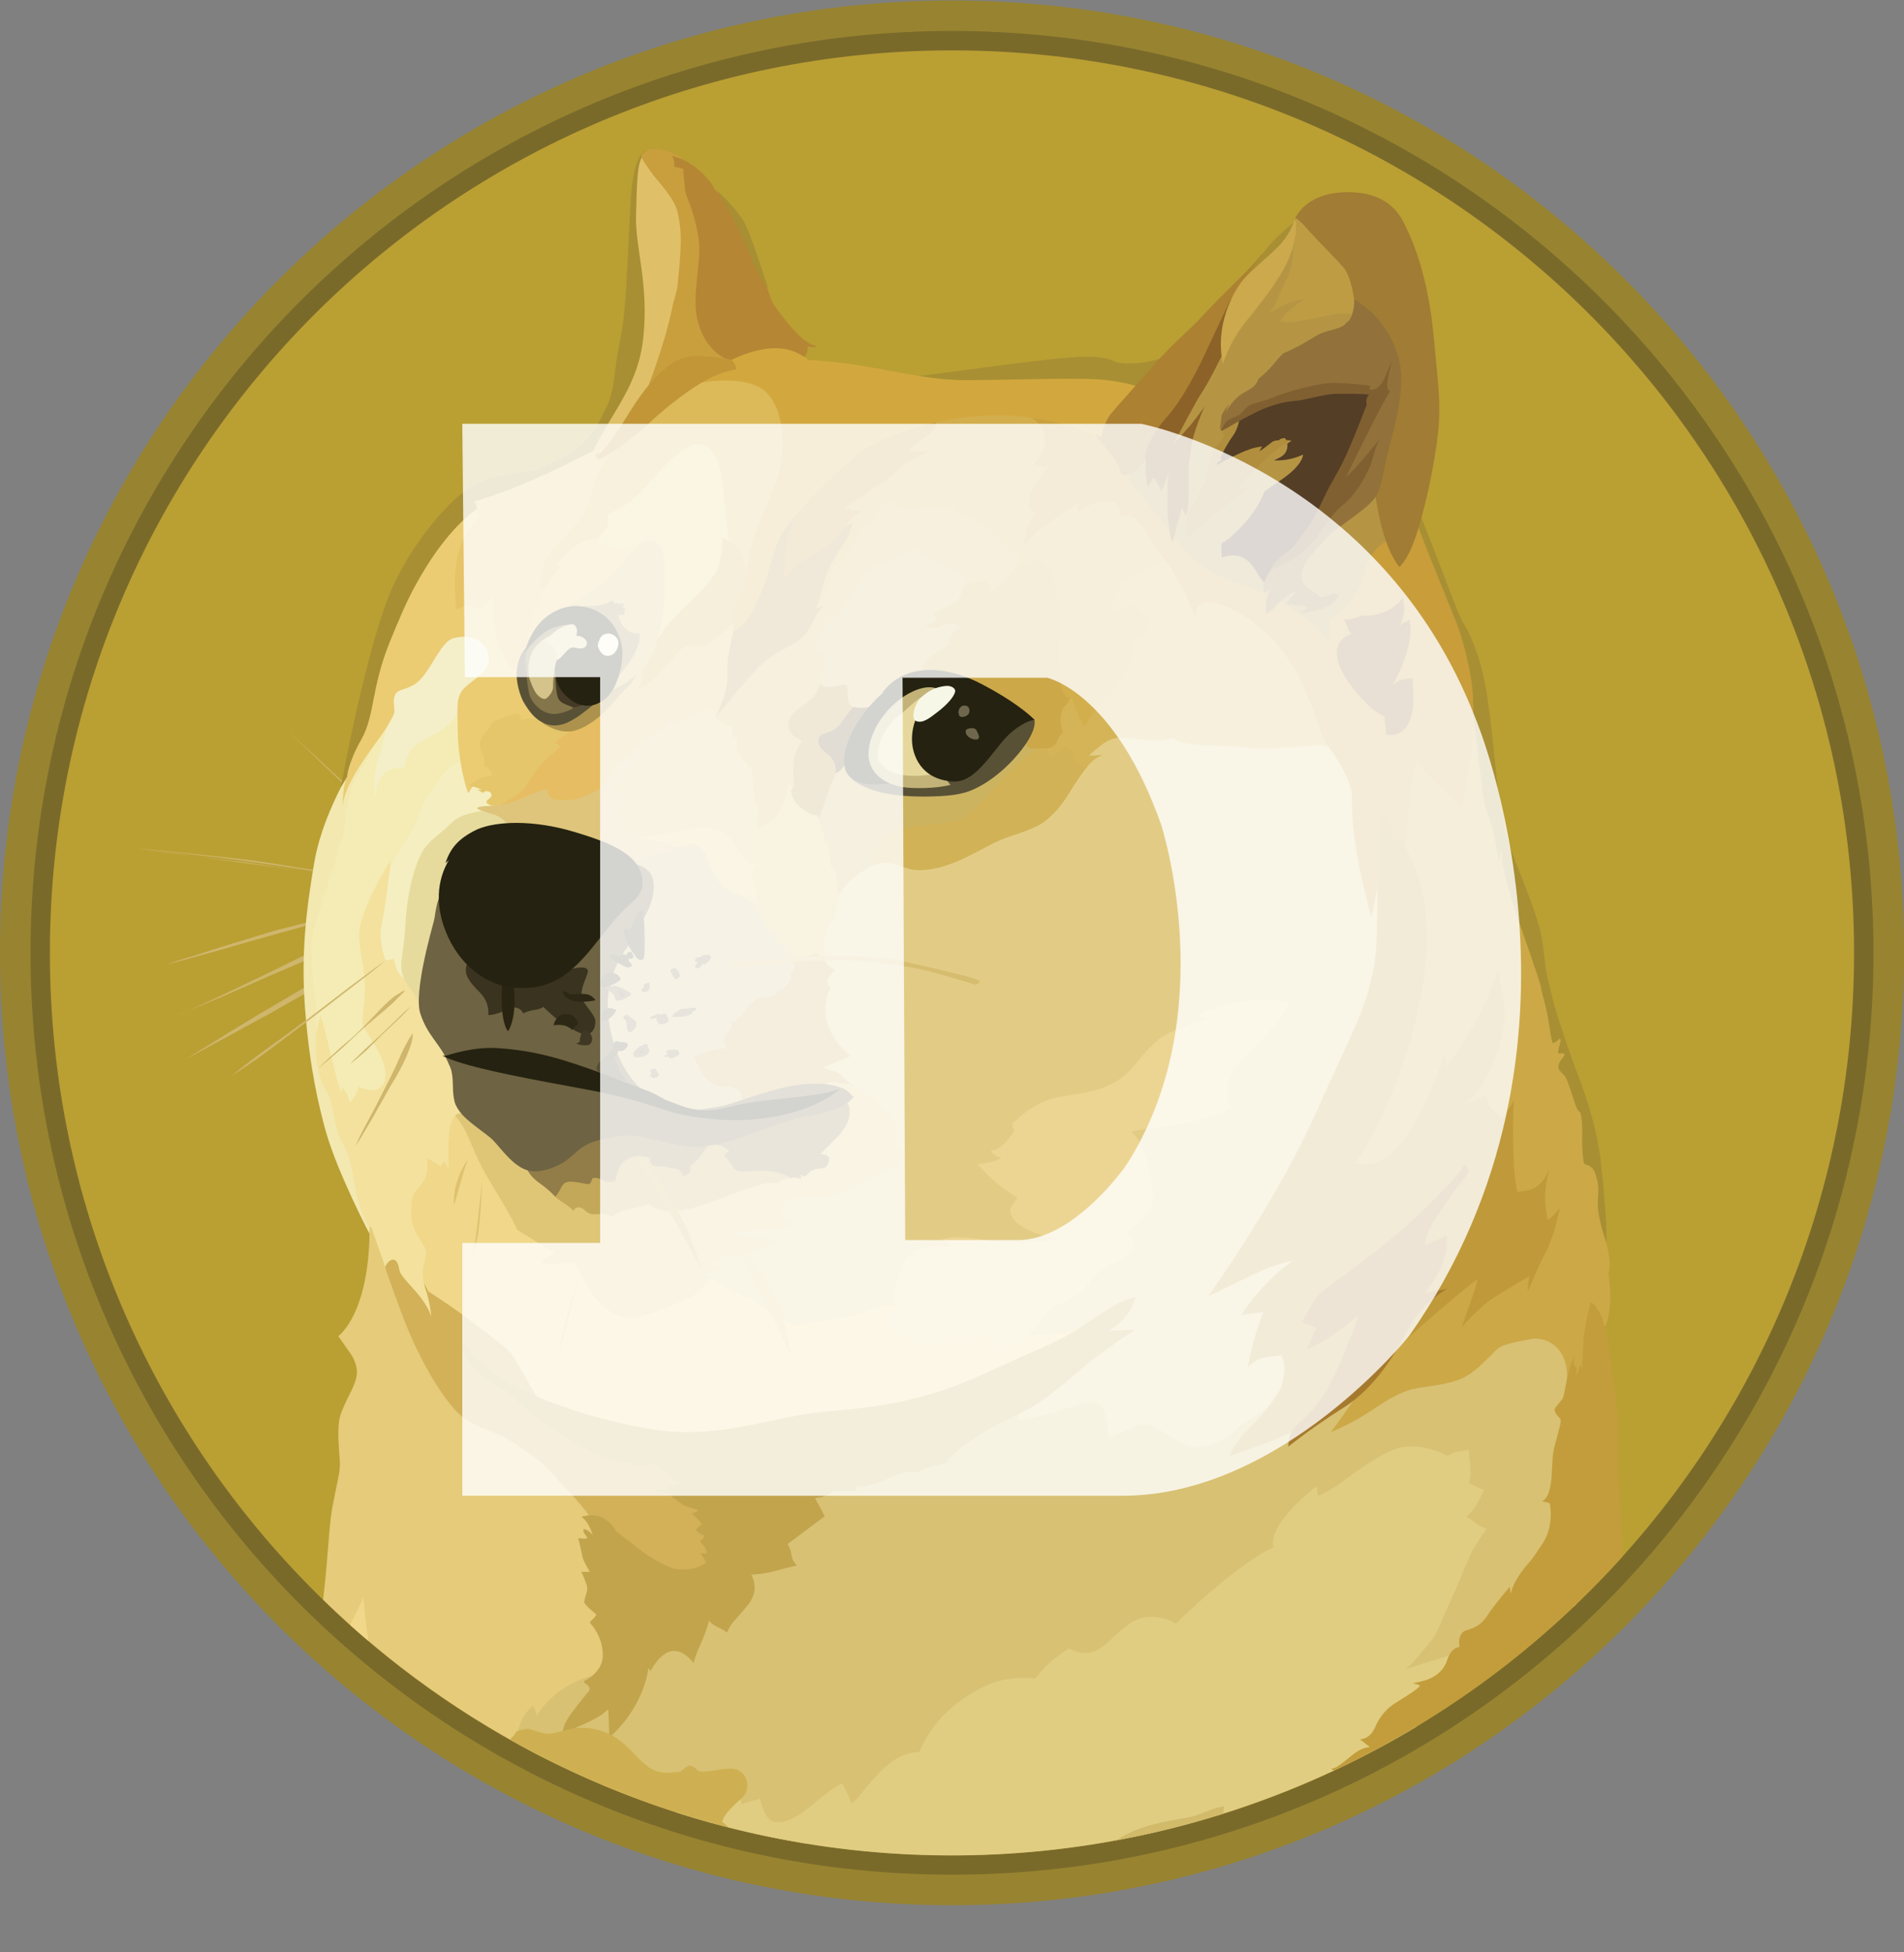 <svg width="40" height="41" viewBox="0 0 40 41" fill="none" xmlns="http://www.w3.org/2000/svg">
<rect x="0" y="0" width="40" height="41" fill="#808080" stroke="none"/>
<g clip-path="url(#clip0_3938_35123)">
<path d="M20 40.01C31.046 40.01 40 31.055 40 20.01C40 8.964 31.046 0.01 20 0.01C8.954 0.01 0 8.964 0 20.01C0 31.055 8.954 40.01 20 40.01Z" fill="#988430"/>
<path d="M20 39.369C30.692 39.369 39.359 30.702 39.359 20.01C39.359 9.318 30.692 0.65 20 0.65C9.308 0.65 0.641 9.318 0.641 20.01C0.641 30.702 9.308 39.369 20 39.369Z" fill="#7A6A2A"/>
<path d="M20 38.961C30.466 38.961 38.951 30.476 38.951 20.01C38.951 9.543 30.466 1.058 20 1.058C9.533 1.058 1.048 9.543 1.048 20.01C1.048 30.476 9.533 38.961 20 38.961Z" fill="#BA9F33"/>
<path fill-rule="evenodd" clip-rule="evenodd" d="M8.744 17.874C8.631 17.771 8.511 17.667 8.401 17.563C8.291 17.46 8.178 17.356 8.065 17.253L7.728 16.933C7.673 16.878 7.615 16.829 7.56 16.774C7.505 16.726 7.44 16.671 7.385 16.622C6.939 16.198 6.489 15.774 6.049 15.35C6.505 15.768 6.952 16.182 7.408 16.606L7.567 16.765C7.622 16.819 7.68 16.868 7.735 16.923L8.071 17.234C8.185 17.337 8.295 17.441 8.408 17.554C8.521 17.666 8.631 17.77 8.745 17.874L8.744 17.874ZM2.816 17.81C2.816 17.81 4.44 17.978 5.233 18.091C5.968 18.195 8.265 18.548 8.265 18.548L2.816 17.81ZM2.816 17.81C3.272 17.849 3.728 17.897 4.185 17.946C4.418 17.969 4.641 17.994 4.864 18.017L5.207 18.056C5.32 18.072 5.43 18.088 5.544 18.104L6.903 18.321L7.583 18.434C7.806 18.473 8.029 18.515 8.262 18.554C8.039 18.532 7.806 18.499 7.583 18.467L6.903 18.37L5.544 18.169C5.43 18.153 5.32 18.13 5.207 18.114L4.864 18.075C4.641 18.052 4.408 18.02 4.184 17.994C3.728 17.939 3.272 17.88 2.815 17.809L2.816 17.81ZM8.104 18.971C8.104 18.971 6.369 19.411 5.783 19.58C5.207 19.738 3.463 20.269 3.463 20.269L8.104 18.971L8.104 18.971Z" fill="#CFB66C"/>
<path fill-rule="evenodd" clip-rule="evenodd" d="M8.104 18.971C7.719 19.084 7.336 19.194 6.945 19.298L5.786 19.608C5.401 19.722 5.018 19.832 4.634 19.945L4.058 20.104C3.868 20.159 3.673 20.207 3.476 20.262C3.667 20.198 3.861 20.133 4.052 20.078L4.628 19.893C5.013 19.773 5.396 19.66 5.78 19.541C6.172 19.444 6.557 19.34 6.948 19.246C7.32 19.152 7.712 19.058 8.104 18.971V18.971ZM3.706 21.337C3.897 21.265 6.097 20.24 6.609 20C6.865 19.88 7.609 19.616 7.609 19.616L3.706 21.337Z" fill="#CFB66C"/>
<path fill-rule="evenodd" clip-rule="evenodd" d="M3.706 21.337C3.874 21.273 4.033 21.194 4.194 21.12L4.673 20.896L5.635 20.434C5.955 20.282 6.266 20.114 6.596 19.971C6.764 19.9 6.932 19.841 7.1 19.786L7.356 19.706C7.444 19.683 7.525 19.657 7.612 19.634C7.292 19.786 6.955 19.916 6.635 20.065C6.315 20.223 5.988 20.353 5.658 20.495L4.68 20.925C4.352 21.058 4.032 21.201 3.706 21.337H3.706ZM3.919 22.233C3.919 22.233 5.912 21.064 6.599 20.689C6.958 20.488 8.12 19.912 8.12 19.912L3.919 22.233Z" fill="#CFB66C"/>
<path fill-rule="evenodd" clip-rule="evenodd" d="M3.919 22.233C4.255 22.026 4.598 21.816 4.941 21.602L5.453 21.291C5.628 21.188 5.796 21.091 5.975 20.987C6.149 20.884 6.318 20.78 6.496 20.683C6.58 20.631 6.669 20.585 6.761 20.547L7.033 20.411C7.392 20.236 7.751 20.058 8.13 19.906C7.787 20.123 7.434 20.308 7.081 20.498C6.907 20.596 6.729 20.683 6.554 20.78C6.379 20.877 6.211 20.981 6.033 21.075C5.858 21.178 5.69 21.275 5.512 21.369L4.984 21.657L3.919 22.233H3.919ZM8.103 20.168C8.103 20.168 6.864 21.12 6.463 21.424C6.061 21.728 4.88 22.582 4.88 22.582L8.103 20.168Z" fill="#CFB66C"/>
<path fill-rule="evenodd" clip-rule="evenodd" d="M15.217 27.842L14.582 26.641L14.951 25.139L17.582 24.123L16.463 21.826L17.016 19.505L18.055 17.427L21.265 16.922L23.624 14.673L28.718 15.058L29.718 20.505L27.793 27.363L26.696 30.913L22.249 31.081L20.184 29.651L17.767 28.641L15.217 27.842Z" fill="#E2CC85"/>
<path fill-rule="evenodd" clip-rule="evenodd" d="M23.017 27.803C23.017 27.803 22.401 28.084 21.352 28.019C21.049 27.612 18.923 27.421 18.923 27.421C18.923 27.421 18.657 27.34 18.188 27.534C17.716 27.726 17.269 27.702 16.852 27.806C16.434 27.909 16.02 27.366 15.7 27.252C15.38 27.133 14.955 26.845 14.955 26.845L14.059 26.757L12.26 25.997L9.402 23.149L8.625 24.365L8.385 25.87L9.249 27.653L11.576 29.773L16.113 30.925L18.803 30.132L22.172 28.708L23.017 27.802V27.803Z" fill="#F1D789"/>
<path fill-rule="evenodd" clip-rule="evenodd" d="M6.896 17.738L7.472 15.994L8.159 14.867L10.369 14.683L9.705 16.618L7.858 19.906L8.625 22.841L7.266 23.521L6.848 22.88L6.511 21.411L6.489 19.76L6.896 17.738Z" fill="#F4ECB4"/>
<path fill-rule="evenodd" clip-rule="evenodd" d="M9.375 27.683L8.951 27.091C8.951 27.091 8.838 26.809 8.903 26.563C8.967 26.314 8.958 26.298 8.926 26.204C8.893 26.11 8.621 25.786 8.638 25.508C8.654 25.226 8.615 25.133 8.822 24.909C9.039 24.693 8.974 24.317 8.974 24.317L9.256 24.492L9.32 24.395C9.32 24.395 9.423 24.476 9.423 24.602C9.446 24.427 9.352 23.618 9.565 23.434C9.779 23.249 10.158 24.298 10.158 24.298L9.925 22.777L9.326 21.217L8.261 19.793L8.197 18.223V18.087C8.197 18.087 7.708 18.838 7.572 19.431C7.475 19.839 7.708 20.334 7.66 20.92C7.621 21.503 7.572 21.457 7.715 21.688C7.857 21.919 8.204 22.393 8.068 22.737C7.948 23.031 7.54 22.824 7.54 22.824C7.54 22.824 7.459 23.063 7.349 23.151C7.31 23.009 7.268 22.918 7.191 22.831C7.184 22.886 7.168 22.96 7.168 22.96C7.168 22.96 7.097 22.737 7.026 22.455C6.929 22.08 6.825 21.585 6.731 21.32C6.692 21.472 6.595 21.934 6.595 21.934L6.65 22.646L6.916 23.624L7.172 24.264L7.421 25.047L7.637 25.573L7.812 25.974L7.964 26.877L8.699 27.654L9.09 27.829L9.375 27.683L9.375 27.683Z" fill="#F3E19D"/>
<path fill-rule="evenodd" clip-rule="evenodd" d="M7.281 16.314C7.281 16.314 6.754 17.21 6.602 18.113C6.45 19.016 6.314 19.971 6.41 21.2C6.507 22.44 6.692 23.2 6.84 23.744C7.096 24.647 7.76 25.903 7.76 25.903L7.782 25.854C7.671 25.643 7.582 25.421 7.517 25.191C7.429 24.848 7.397 24.44 7.316 24.256C7.245 24.071 7.125 23.913 7.067 23.686C7.012 23.469 7.003 23.126 6.834 22.87C6.763 22.767 6.675 22.495 6.649 22.223C6.617 21.815 6.666 21.359 6.627 20.984C6.555 20.359 6.507 19.935 6.572 19.608C6.636 19.281 6.973 18.353 7.18 17.615C7.316 17.142 7.235 16.744 7.484 16.333C7.733 15.925 7.886 15.566 7.941 15.317C8.005 15.091 7.281 16.314 7.281 16.314H7.281Z" fill="#F2E8B0"/>
<path fill-rule="evenodd" clip-rule="evenodd" d="M9.783 15.955C9.783 15.955 9.511 16.036 9.382 16.178C9.252 16.314 9.197 16.427 9.023 16.657C8.848 16.887 8.838 17.074 8.696 17.362C8.553 17.644 8.239 18.068 8.2 18.22C8.162 18.372 8.097 19.084 8.016 19.421C7.945 19.757 8.097 20.172 8.097 20.172L8.281 20.133C8.281 20.133 8.281 20.372 8.466 20.534C8.65 20.692 8.683 19.997 8.683 19.997L9.372 17.67L10.411 16.964L10.524 16.395L9.783 15.955H9.783Z" fill="#F5EEC0"/>
<path fill-rule="evenodd" clip-rule="evenodd" d="M10.288 17.01C10.288 17.01 9.799 17.042 9.56 17.217C9.463 17.288 9.424 17.346 9.321 17.434C9.13 17.592 8.935 17.738 8.842 17.946C8.738 18.153 8.625 18.467 8.547 19.059C8.515 19.308 8.515 19.538 8.492 19.738C8.46 20.01 8.411 20.227 8.437 20.378C8.469 20.689 8.79 20.851 8.821 21.204L9.484 20.867L10.109 18.404L11.436 17.572L10.685 16.731L10.287 17.008L10.288 17.01Z" fill="#E6DB9D"/>
<path fill-rule="evenodd" clip-rule="evenodd" d="M6.788 33.594C6.791 33.57 6.793 33.546 6.796 33.521C6.893 32.689 6.909 32.058 6.98 31.663C7.084 31.104 7.155 30.895 7.139 30.686C7.116 30.349 7.091 30.104 7.123 29.845C7.171 29.502 7.508 29.094 7.498 28.812C7.492 28.589 7.379 28.443 7.281 28.308C7.184 28.172 7.107 28.058 7.107 28.058C7.107 28.058 7.77 27.602 7.764 25.764C7.777 25.767 7.79 25.773 7.803 25.78L8.129 26.709L8.353 26.98L9.21 28.579L10.314 29.65L11.945 30.747L12.968 31.86L13.071 34.828L11.735 36.563L11.516 36.959C9.777 36.086 8.182 34.951 6.788 33.594L6.788 33.594Z" fill="#E5CB7A"/>
<path fill-rule="evenodd" clip-rule="evenodd" d="M10.871 36.434C10.871 36.434 10.893 36.065 11.197 35.825C11.246 35.906 11.278 35.984 11.269 36.042C11.324 35.945 11.709 35.324 12.579 35.162C13.45 35.003 13.66 34.369 13.66 34.369L15.508 32.69L17.621 30.744L20.191 29.841L21.392 29.547C21.392 29.547 21.414 29.634 21.369 29.828C21.592 29.812 22.087 29.699 22.602 29.518C22.809 29.437 23.003 29.404 23.107 29.511C23.259 29.654 23.282 29.99 23.291 30.191C23.541 30.136 23.828 29.896 24.059 29.919C24.428 29.958 24.755 30.392 25.131 30.392C25.626 30.392 25.849 30.087 26.195 29.848C26.403 29.706 26.7 29.528 26.869 29.408C27.27 29.113 31.516 27.815 31.516 27.815L33.004 27.913L33.244 29.511L33.116 33.69C33.1 33.706 33.084 33.721 33.068 33.736L26.3 37.272L16.917 38.71C14.816 38.367 12.787 37.669 10.919 36.647L10.871 36.434L10.871 36.434Z" fill="#D8C173"/>
<path fill-rule="evenodd" clip-rule="evenodd" d="M7.357 34.126C7.49 33.847 7.61 33.614 7.631 33.531C7.648 33.699 7.678 34.068 7.74 34.46C7.611 34.35 7.483 34.239 7.357 34.126V34.126Z" fill="#F1D789"/>
<path fill-rule="evenodd" clip-rule="evenodd" d="M14.21 38.059L15.424 37.722L15.527 37.754C15.527 37.754 15.582 37.787 15.582 37.897C15.735 37.809 15.864 37.825 15.958 37.767C16.006 37.871 16.055 38.214 16.268 38.256C16.492 38.304 16.731 38.159 16.974 37.974C17.213 37.784 17.486 37.544 17.692 37.447C17.768 37.586 17.835 37.73 17.893 37.877C18.165 37.66 18.637 36.78 19.31 36.796C19.505 36.337 19.83 35.944 20.245 35.667C20.87 35.243 21.261 35.211 21.75 35.249C21.944 34.997 22.183 34.783 22.456 34.618C22.537 34.651 22.76 34.787 23.038 34.657C23.32 34.528 23.637 34.026 24.054 33.962C24.279 33.931 24.508 33.979 24.702 34.097C24.702 34.097 25.918 32.89 26.757 32.489C26.724 32.392 26.66 32.026 27.643 31.217C27.698 31.266 27.659 31.401 27.698 31.409C27.714 31.409 27.954 31.305 28.258 31.072C28.634 30.791 29.083 30.496 29.355 30.416C29.867 30.263 30.41 30.574 30.41 30.574C30.456 30.542 30.508 30.517 30.562 30.503C30.692 30.48 30.785 30.464 30.857 30.439C30.85 30.607 30.944 30.895 30.857 31.144C30.958 31.201 31.065 31.247 31.177 31.28C31.122 31.4 31.002 31.704 30.801 31.85C30.97 31.931 30.992 32.024 31.232 32.106C31.135 32.242 30.976 32.475 30.905 32.618C30.834 32.77 30.578 33.401 30.465 33.64C30.345 33.88 30.183 34.32 30.105 34.408C30.027 34.496 29.746 34.871 29.529 35.055C29.721 34.984 30.507 34.745 30.84 34.654C30.741 34.8 30.238 35.545 29.755 36.263C27.44 37.65 24.856 38.528 22.176 38.839C19.495 39.149 16.779 38.884 14.209 38.063L14.21 38.059Z" fill="#E0CD81"/>
<path fill-rule="evenodd" clip-rule="evenodd" d="M10.368 16.922C10.368 16.922 10.086 16.922 10.031 16.961C9.976 17 10.313 17.081 10.416 17.12C10.52 17.159 10.743 17.337 10.802 17.479C10.857 17.615 12.824 18.408 12.824 18.408L14.216 18.337L14.695 17.674L13.783 16.875L14.423 14.988L13.575 15.124L11.536 16.34L10.514 16.731L10.368 16.922Z" fill="#DFC57C"/>
<path fill-rule="evenodd" clip-rule="evenodd" d="M13.424 17.547C13.444 17.58 13.473 17.607 13.506 17.625C13.54 17.643 13.578 17.652 13.616 17.651C13.904 17.651 14.169 17.722 14.279 17.867C14.464 18.101 14.975 18.845 14.975 18.845L16.199 19.285L16.277 17.845L14.941 16.916L13.42 17.476V17.547H13.423L13.424 17.547Z" fill="#E5CC7C"/>
<path fill-rule="evenodd" clip-rule="evenodd" d="M13.184 18.081C13.184 18.081 13.407 18.097 13.689 17.994C13.97 17.89 14.433 17.667 14.634 17.754C14.915 17.874 14.857 18.249 15.162 18.586C15.346 18.793 15.682 18.787 15.873 19.01C16.064 19.234 16.721 19.13 16.721 19.13L16.97 20.474L15.97 21.756L15.643 23.348H14.291L13.056 22.858L12.448 21.386L12.752 19.897L13.184 18.081Z" fill="#D2C281"/>
<path fill-rule="evenodd" clip-rule="evenodd" d="M15.8 18.146C15.833 18.156 15.868 18.161 15.903 18.162C15.864 18.194 15.783 18.265 15.816 18.45C15.848 18.634 15.951 18.867 15.864 19.01C15.934 19.086 15.986 19.176 16.016 19.275C16.071 19.434 16.088 19.579 16.447 19.602C16.395 19.634 16.347 19.672 16.304 19.715C16.304 19.715 16.553 19.932 16.68 20.133C16.809 20.127 17.152 20.02 17.152 20.02L17.223 20.069L17.375 20.005C17.375 20.005 17.233 19.95 17.337 19.604C17.434 19.299 17.521 19.316 17.529 19.293C17.536 19.27 17.6 18.95 17.6 18.82C17.648 18.652 17.687 18.141 17.687 18.141L17.584 17.012L17.001 16.659L16.528 16.202L16.081 17.043L15.787 17.336L15.764 18.064L15.8 18.146Z" fill="#E2C270"/>
<path fill-rule="evenodd" clip-rule="evenodd" d="M17.201 17.201C17.201 17.201 17.304 17.495 17.343 17.722C17.357 17.678 17.365 17.632 17.366 17.586C17.366 17.586 17.447 18.033 17.463 18.217C17.495 18.21 17.527 18.201 17.534 18.233C17.541 18.265 17.615 18.625 17.598 18.825C17.733 18.603 17.919 18.416 18.142 18.282C18.271 18.201 18.423 18.113 18.582 18.107C18.831 18.1 19.012 18.265 19.31 18.265C20.028 18.265 20.679 17.738 21.158 17.576C21.51 17.456 21.815 17.369 22.028 17.175C22.132 17.087 22.316 16.893 22.485 16.605C22.708 16.221 22.941 15.887 23.174 15.845C23.069 15.864 22.961 15.872 22.854 15.867C22.854 15.867 22.925 15.796 23.046 15.699C23.167 15.602 23.311 15.482 23.518 15.482C23.887 15.482 24.072 15.537 24.279 15.537C24.486 15.531 24.606 15.482 24.606 15.482C24.606 15.482 24.823 15.634 25.311 15.634C25.8 15.641 26.127 15.683 26.383 15.706C26.638 15.729 27.496 15.634 27.742 15.642C27.902 15.648 28.059 15.687 28.205 15.755L27.412 13.451L24.563 10.961L22.867 12.162L20.259 14.771L17.735 15.706L17.207 16.298V17.201H17.201Z" fill="#CCB360"/>
<path fill-rule="evenodd" clip-rule="evenodd" d="M22.864 15.88C22.864 15.88 22.935 15.809 23.055 15.712C23.174 15.615 23.32 15.495 23.527 15.495C23.896 15.495 24.081 15.55 24.288 15.55C24.495 15.544 24.615 15.495 24.615 15.495C24.615 15.495 24.832 15.647 25.32 15.647C25.809 15.654 26.136 15.696 26.392 15.718C26.647 15.741 27.505 15.647 27.751 15.654C27.911 15.66 28.069 15.699 28.213 15.768L27.854 14.729L27.437 13.936L26.246 12.632C26.246 12.632 24.817 11.79 24.806 11.784C24.799 11.777 24.311 11.648 24.311 11.648L23.016 12.431L21.841 15.47L21.819 16.11L22.579 16.469C22.77 16.149 22.981 15.893 23.178 15.861C23 15.88 22.864 15.88 22.864 15.88L22.864 15.88Z" fill="#D5B457"/>
<path fill-rule="evenodd" clip-rule="evenodd" d="M22.848 16.097C22.735 16.104 22.641 16.081 22.615 16C22.518 15.729 22.44 15.69 22.359 15.69C22.277 15.69 22.168 15.864 22.103 15.88C22.038 15.896 21.96 15.68 21.96 15.68L21.889 15.648C21.889 15.648 21.472 15.919 21.177 16.24C20.883 16.56 20.401 17.104 20.184 17.201C19.967 17.298 19.223 17.33 18.968 17.385C18.713 17.44 18.431 17.625 18.392 17.667C18.353 17.709 18.505 17.754 18.528 17.796C18.551 17.835 18.279 17.819 18.256 17.86C18.24 17.893 18.32 18.077 18.36 18.171C18.429 18.136 18.505 18.117 18.583 18.116C18.832 18.109 19.013 18.274 19.311 18.274C20.029 18.274 20.68 17.747 21.159 17.585C21.512 17.465 21.816 17.378 22.029 17.184C22.133 17.096 22.317 16.902 22.486 16.614C22.609 16.417 22.729 16.232 22.848 16.096L22.848 16.097Z" fill="#D2B257"/>
<path fill-rule="evenodd" clip-rule="evenodd" d="M12.544 32.113C12.544 32.113 12.48 31.874 11.887 31.256C11.719 31.081 11.615 30.936 11.502 30.832C11.22 30.566 11.055 30.495 10.854 30.343C10.414 30.016 9.935 30.016 9.567 29.615C9.198 29.214 8.768 28.447 8.469 27.663C8.175 26.88 8.094 26.631 8.094 26.608C8.094 26.586 8.175 26.434 8.278 26.456C8.382 26.479 8.382 26.68 8.408 26.728C8.459 26.808 8.518 26.882 8.582 26.951C8.735 27.126 8.951 27.335 9.061 27.647C9.039 27.382 8.948 27.087 8.948 27.087C8.948 27.087 9.518 27.447 10.003 27.822C10.492 28.197 10.692 28.327 10.835 28.566C10.978 28.806 11.314 29.437 11.475 29.621C11.636 29.806 13.843 30.502 13.843 30.502L14.893 31.284L15.414 32.427L15.006 33.067L14.223 33.235L12.951 32.666L12.544 32.113V32.113Z" fill="#D2B159"/>
<path fill-rule="evenodd" clip-rule="evenodd" d="M9.718 28.178C9.718 28.178 9.984 28.602 10.631 29.003C11.213 29.356 12.136 29.677 12.958 29.867C13.43 29.981 13.903 30.068 14.327 30.075C15.469 30.091 16.255 29.764 17.23 29.657C17.757 29.602 18.405 29.56 19.078 29.401C19.942 29.194 20.453 28.961 21.149 28.633C21.654 28.4 22.117 28.225 22.492 28.002C23.019 27.691 23.404 27.345 23.851 27.242C23.796 27.394 23.738 27.666 23.298 27.947C23.531 27.941 23.851 27.925 23.851 27.925C23.851 27.925 23.541 28.109 22.994 28.523C22.657 28.779 22.21 29.212 21.754 29.5C21.459 29.685 21.139 29.82 20.929 29.931C20.417 30.213 20.21 30.355 19.874 30.699C19.994 30.693 20.003 30.699 20.003 30.699C20.003 30.699 19.579 30.754 19.275 30.916C19.211 30.916 19.1 30.893 18.906 30.948C18.754 30.997 18.553 31.107 18.346 31.165C18.052 31.252 17.955 31.213 17.955 31.213L18.003 31.311C18.003 31.311 17.619 31.304 17.491 31.317C17.514 31.323 17.508 31.333 17.508 31.333C17.485 31.337 17.463 31.345 17.444 31.356C17.382 31.396 17.314 31.425 17.243 31.443C17.204 31.45 17.172 31.45 17.123 31.459C17.139 31.498 17.266 31.715 17.324 31.843C17.275 31.876 16.547 32.426 16.547 32.426C16.57 32.462 16.588 32.499 16.602 32.539C16.625 32.61 16.634 32.714 16.657 32.762C16.712 32.859 16.744 32.876 16.744 32.876C16.744 32.876 16.657 32.892 16.505 32.931C16.375 32.963 16.217 33.018 15.993 33.05C15.924 33.059 15.855 33.065 15.786 33.067C15.818 33.138 15.96 33.41 15.698 33.723C15.436 34.037 15.355 34.083 15.274 34.283C15.234 34.253 15.19 34.225 15.145 34.202C15.058 34.163 14.938 34.105 14.896 34.028C14.871 34.131 14.839 34.233 14.799 34.332C14.718 34.549 14.598 34.762 14.575 34.924C14.488 34.827 14.326 34.636 14.103 34.675C13.88 34.714 13.702 35.018 13.663 35.105C13.663 35.05 13.624 35.008 13.614 35.073C13.608 35.144 13.485 35.888 12.799 36.49C12.792 36.338 12.792 36.002 12.776 35.892C12.712 35.956 12.634 36.05 12.168 36.251C11.711 36.452 11.784 36.652 11.784 36.652C11.784 36.652 11.745 36.332 11.991 35.995C12.24 35.659 12.392 35.5 12.392 35.474C12.388 35.448 12.377 35.423 12.36 35.403C12.327 35.371 12.263 35.332 12.263 35.306C12.302 35.29 12.687 35.105 12.664 34.723C12.641 34.38 12.496 34.202 12.392 34.076C12.376 34.06 12.544 33.94 12.522 33.901C12.505 33.879 12.299 33.727 12.273 33.645C12.279 33.597 12.29 33.55 12.305 33.503C12.328 33.432 12.344 33.383 12.337 33.335C12.321 33.254 12.234 33.031 12.208 33.008C12.23 33.014 12.392 33.008 12.392 33.008C12.392 33.008 12.263 32.801 12.24 32.704C12.217 32.607 12.169 32.351 12.143 32.303C12.198 32.309 12.334 32.319 12.334 32.303C12.341 32.254 12.214 32.173 12.27 32.111C12.309 32.117 12.383 32.149 12.454 32.24C12.415 32.136 12.351 31.936 12.215 31.855C12.279 31.832 12.496 31.774 12.687 31.887C12.878 32.001 12.943 32.159 12.943 32.159C12.943 32.159 13.056 32.246 13.231 32.376C13.432 32.535 13.688 32.76 14.095 32.92C14.183 32.968 14.406 32.968 14.568 32.936C14.639 32.919 14.706 32.892 14.768 32.855C14.791 32.842 14.815 32.831 14.84 32.822C14.805 32.753 14.765 32.686 14.72 32.622C14.775 32.622 14.84 32.628 14.84 32.628C14.84 32.628 14.879 32.541 14.704 32.372C14.743 32.334 14.791 32.308 14.791 32.243C14.736 32.236 14.639 32.156 14.617 32.123C14.649 32.101 14.697 32.026 14.752 32.004C14.704 31.965 14.584 31.803 14.529 31.787C14.582 31.767 14.633 31.743 14.681 31.715C14.681 31.715 14.409 31.644 14.322 31.586C14.235 31.522 14.105 31.411 14.028 31.379C13.947 31.346 13.804 31.33 13.746 31.266C13.801 31.282 13.888 31.266 13.953 31.266C14.002 31.266 14.024 31.272 14.04 31.272C14.034 31.249 14.034 31.201 14.16 31.185C14.221 31.176 14.28 31.157 14.335 31.13C14.335 31.13 14.215 31.123 14.079 30.994C13.943 30.864 13.83 30.761 13.752 30.745C13.671 30.728 13.519 30.8 13.425 30.793C13.296 30.777 13.241 30.712 13.241 30.712C13.241 30.712 12.81 30.751 11.856 30.169C11.03 29.664 10.671 29.217 10.671 29.217C10.594 29.189 10.519 29.154 10.448 29.113C10.137 28.952 9.707 28.615 9.72 28.175L9.718 28.178Z" fill="#C2A44D"/>
<path fill-rule="evenodd" clip-rule="evenodd" d="M21.625 8.754C21.7 8.778 21.766 8.823 21.817 8.884C21.969 9.058 22.066 9.388 21.72 9.741C21.856 9.79 21.912 9.805 22.03 9.79C21.911 9.932 21.639 10.236 21.623 10.502C21.606 10.719 21.742 10.783 21.742 10.783C21.742 10.783 21.535 11.023 21.526 11.423C21.623 11.313 21.73 11.211 21.846 11.119C22.085 10.928 22.415 10.711 22.639 10.576C22.636 10.633 22.643 10.69 22.661 10.744C22.661 10.744 23.078 10.401 23.429 10.553C23.588 10.624 23.516 10.847 23.516 10.847C23.516 10.847 23.733 10.767 23.885 10.919C24.038 11.071 24.253 11.463 24.363 11.615C24.411 11.686 24.538 11.822 24.667 12.033C24.843 12.327 24.991 12.638 25.107 12.961C25.114 12.793 25.156 12.531 25.635 12.696C26.114 12.864 26.657 13.217 27.114 13.912C27.57 14.607 27.683 15.391 27.913 15.69C28.146 15.978 28.385 16.457 28.401 16.657C28.418 16.858 28.33 17.505 28.809 19.256C28.945 18.712 29.152 17.505 29.152 17.505L29.265 16.441L29.395 13.146L25.955 10.288L23.265 8.336L21.515 8.505L21.625 8.754L21.625 8.754Z" fill="#CAA13E"/>
<path fill-rule="evenodd" clip-rule="evenodd" d="M28.016 13.657C28.016 13.657 27.968 13.337 27.159 12.793C26.35 12.256 25.719 12.256 25.136 11.799C24.689 11.44 24.224 10.615 23.92 10.343C23.626 10.074 23.577 9.298 23.577 9.298L24.571 8.466L26.048 6.33L27.297 4.955L27.896 5.787L28.728 6.764L29.191 8.725L29.359 11.596L28.015 13.657L28.016 13.657Z" fill="#B59544"/>
<path fill-rule="evenodd" clip-rule="evenodd" d="M29.016 17.098C29.041 16.662 28.987 16.226 28.858 15.81C28.644 15.146 28.178 13.968 27.962 13.527C27.874 13.038 27.939 12.999 28.033 12.944C28.127 12.889 28.48 12.688 28.673 11.983C28.866 11.278 29.466 11.255 29.466 11.255L29.835 10.983L30.395 12.385L30.883 13.65L31.035 14.618L31.149 15.443L30.883 17.187L29.573 18.372L29.016 17.098H29.016Z" fill="#C89D3A"/>
<path fill-rule="evenodd" clip-rule="evenodd" d="M10.729 36.541V36.505C10.756 36.488 10.78 36.466 10.8 36.441C10.822 36.408 10.839 36.369 10.855 36.36C10.887 36.344 11.039 36.296 11.12 36.311C11.201 36.327 11.415 36.415 11.528 36.408C11.761 36.402 12.033 36.224 12.463 36.305C13.11 36.425 13.262 36.865 13.638 37.114C13.894 37.289 14.159 37.211 14.198 37.211H14.285C14.301 37.211 14.421 37.075 14.486 37.081C14.615 37.088 14.628 37.195 14.709 37.201C14.9 37.224 15.269 37.104 15.453 37.153C15.508 37.17 15.558 37.2 15.598 37.241C15.639 37.281 15.669 37.331 15.686 37.386C15.725 37.505 15.693 37.657 15.599 37.745C15.398 37.929 15.207 38.104 15.169 38.257C15.218 38.294 15.265 38.335 15.311 38.377C13.71 37.969 12.169 37.352 10.729 36.542V36.541Z" fill="#CEB052"/>
<path fill-rule="evenodd" clip-rule="evenodd" d="M27.961 30.074C27.961 30.074 28.466 29.401 28.641 29.068C28.815 28.724 28.087 24.372 28.087 24.372L29.55 19.579L29.511 18.02C29.511 18.02 29.582 16.579 29.751 15.955C29.951 16.314 30.576 16.748 30.712 16.977C30.776 16.537 30.993 15.608 30.961 14.618C31.081 14.803 31.369 16.657 31.369 16.657L31.657 17.906L32.032 19.233L32.45 20.634L32.699 21.602L32.841 21.835L32.961 22.243L33.074 22.683L33.401 23.715L33.593 24.563L33.745 26.1C33.778 26.218 33.802 26.338 33.816 26.46C33.823 26.628 33.794 26.725 33.794 26.754C33.794 26.784 33.849 27.123 33.826 27.379C33.794 27.635 33.794 27.835 33.593 28.019C33.392 28.203 33.266 29.3 33.266 29.3L32.907 29.061C32.907 29.061 32.978 28.734 32.81 28.436C32.642 28.139 32.315 28.077 32.13 28.126C31.946 28.165 31.577 28.223 31.457 28.326C31.344 28.43 31.066 28.75 30.81 28.896C30.49 29.088 29.969 29.103 29.69 29.168C29.409 29.232 29.098 29.424 28.771 29.647C28.515 29.813 28.244 29.955 27.962 30.073L27.961 30.074Z" fill="#CCA847"/>
<path fill-rule="evenodd" clip-rule="evenodd" d="M27.961 37.146C27.961 37.146 27.982 37.16 28.023 37.182C30.323 36.105 32.383 34.578 34.082 32.692C34.063 32.037 34.039 31.365 34.013 31.117C33.958 30.589 33.997 30.052 33.981 29.741C33.965 29.431 33.79 28.165 33.709 27.838C33.621 27.512 33.453 27.35 33.427 27.35C33.405 27.356 33.269 27.965 33.269 28.118C33.269 28.271 33.236 28.639 33.236 28.733C33.214 28.726 33.204 28.669 33.204 28.645C33.172 28.726 33.133 28.869 33.117 28.885C33.1 28.901 33.139 28.749 33.117 28.716C33.094 28.684 33.053 28.7 33.062 28.619C33.065 28.571 33.073 28.524 33.084 28.477C33.084 28.477 32.987 28.619 32.916 28.982C32.845 29.341 32.845 29.351 32.819 29.383C32.796 29.422 32.667 29.551 32.66 29.6C32.654 29.687 32.78 29.775 32.79 29.823C32.796 29.904 32.676 30.279 32.638 30.463C32.599 30.647 32.615 31.007 32.574 31.191C32.541 31.36 32.51 31.457 32.399 31.528C32.48 31.544 32.557 31.567 32.557 31.567C32.557 31.567 32.671 32.045 32.383 32.453C32.279 32.596 32.253 32.66 32.143 32.79C31.926 33.029 31.758 33.302 31.742 33.479C31.731 33.427 31.723 33.374 31.719 33.321C31.719 33.321 31.383 33.712 31.24 33.936C31.056 34.224 30.8 34.207 30.728 34.279C30.656 34.35 30.641 34.479 30.664 34.583C30.6 34.599 30.48 34.622 30.399 34.871C30.36 35 30.263 35.127 30.111 35.214C29.959 35.301 29.774 35.327 29.68 35.35C29.761 35.372 29.794 35.372 29.832 35.398C29.784 35.479 29.561 35.605 29.311 35.767C29.062 35.919 28.942 36.143 28.881 36.288C28.817 36.424 28.723 36.512 28.57 36.528C28.634 36.567 28.729 36.657 28.778 36.686C28.706 36.703 28.586 36.703 28.37 36.887C28.143 37.075 28.066 37.13 27.962 37.146L27.961 37.146Z" fill="#C39D3C"/>
<path fill-rule="evenodd" clip-rule="evenodd" d="M23.458 38.645C23.582 38.558 23.716 38.487 23.858 38.434C24.362 38.233 24.896 38.194 25.107 38.13C25.308 38.066 25.466 37.977 25.715 37.929C25.709 37.986 25.703 38.039 25.697 38.089C24.962 38.32 24.214 38.506 23.457 38.645H23.458Z" fill="#D2BA6B"/>
<path fill-rule="evenodd" clip-rule="evenodd" d="M32.768 25.369C32.768 25.369 32.664 25.929 32.48 26.282C32.295 26.635 32.096 27.123 32.096 27.123C32.097 27.013 32.11 26.903 32.135 26.796C31.902 26.932 31.335 27.259 31.175 27.404C31.023 27.54 30.767 27.78 30.702 27.893C30.854 27.447 31.013 27.046 31.039 26.861C30.806 27.029 29.718 27.926 29.152 28.518L27.388 29.945C27.185 30.055 26.975 30.153 26.761 30.239C26.456 30.368 26.097 30.478 25.832 30.582C25.903 30.391 26.016 30.223 26.175 30.061C26.343 29.902 26.848 29.355 26.926 29.101C26.997 28.836 27.013 28.677 26.919 28.454C26.832 28.476 26.631 28.486 26.495 28.525C26.359 28.564 26.214 28.709 26.214 28.709C26.214 28.709 26.317 28.117 26.541 27.557C26.372 27.564 26.084 27.612 26.084 27.612C26.084 27.612 26.485 26.939 27.172 26.47C26.962 26.515 26.756 26.578 26.557 26.661C26.156 26.829 25.716 27.078 25.389 27.214C25.573 26.958 26.868 25.111 27.638 23.389C28.406 21.67 28.693 21.23 28.862 20.308C28.949 19.852 28.926 19.177 28.949 18.573C28.971 17.975 29.046 17.437 28.997 17.078C29.198 17.327 29.949 18.03 29.975 19.599C29.997 21.169 29.256 23.289 28.47 24.431C28.662 24.486 29.159 24.551 29.671 23.663C30.182 22.775 30.175 22.527 30.36 22.158C30.383 22.343 30.376 22.407 30.376 22.407C30.376 22.407 31.121 21.504 31.473 20.368C31.544 20.857 31.755 21.288 31.425 22.184C31.13 22.993 30.745 23.191 30.745 23.191C30.745 23.191 30.936 23.158 31.217 22.99C31.266 23.11 31.256 23.246 31.337 23.294C31.418 23.342 31.528 23.424 31.544 23.501C31.632 23.372 31.768 23.207 31.81 23.084C31.777 23.34 31.755 24.459 31.874 25.029C32.123 25.006 32.379 24.99 32.553 24.54C32.434 24.98 32.434 25.245 32.515 25.621C32.647 25.53 32.767 25.369 32.767 25.369L32.768 25.369Z" fill="#C0993A"/>
<path fill-rule="evenodd" clip-rule="evenodd" d="M24.359 7.531C24.359 7.531 24.11 7.634 23.686 7.634C23.317 7.634 23.421 7.492 22.845 7.492C21.958 7.492 18.861 8.004 18.317 7.997C17.964 7.991 19.508 8.149 19.508 8.149L23.453 8.204L24.246 8.14L24.54 7.541L24.359 7.531Z" fill="#A88F33"/>
<path fill-rule="evenodd" clip-rule="evenodd" d="M14.129 15.243C14.129 15.243 13.624 15.628 13.411 15.922C13.197 16.217 13.084 16.411 12.841 16.651C12.898 16.653 12.955 16.645 13.01 16.628C13.01 16.628 13.01 16.692 12.971 16.709C13.004 16.705 13.038 16.709 13.07 16.72C13.102 16.731 13.131 16.749 13.155 16.773C13.084 16.812 12.89 17.006 13.042 17.236C13.155 17.41 13.395 17.427 13.395 17.427C13.395 17.427 13.34 17.585 13.569 17.569C14.065 17.546 14.618 17.329 14.873 17.384C15.13 17.448 15.275 17.472 15.456 17.786C15.648 18.097 15.815 18.145 15.815 18.145C15.815 18.145 15.929 17.857 15.903 17.427C15.996 17.195 16.047 16.948 16.055 16.699L15.887 15.459L15.152 14.53L14.201 15.058L14.129 15.242V15.243Z" fill="#E3C571"/>
<path fill-rule="evenodd" clip-rule="evenodd" d="M15.032 15.058C15.032 15.058 15.104 15.226 15.401 15.242C15.369 15.314 15.369 15.323 15.379 15.378C15.385 15.433 15.395 15.514 15.395 15.514C15.428 15.498 15.457 15.477 15.482 15.45C15.498 15.521 15.466 15.634 15.482 15.716C15.492 15.765 15.508 15.813 15.531 15.858C15.535 15.847 15.541 15.836 15.547 15.826C15.553 15.809 15.611 16 15.77 16.146C15.77 16.123 15.775 16.101 15.786 16.082C15.789 16.122 15.802 16.161 15.825 16.195C15.813 16.189 15.802 16.182 15.793 16.172C15.793 16.172 15.809 16.684 15.896 16.949C15.911 16.932 15.924 16.913 15.935 16.894C15.935 16.878 15.929 17.037 15.912 17.15C15.89 17.263 15.906 17.422 15.906 17.422C15.964 17.376 16.029 17.338 16.097 17.308C16.194 17.27 16.353 17.15 16.45 16.884C16.506 16.734 16.549 16.579 16.579 16.422C16.61 16.482 16.632 16.547 16.643 16.614C16.65 16.695 16.802 16.652 16.802 16.652L16.834 16.3L17.026 15.5L17.201 15.005L18.042 13.695L19.563 12.524L20.89 12.828L22.009 11.307L20.08 10.148L18.255 10.339L16.599 12.634L15.272 14.715L15.032 15.058V15.058Z" fill="#D8B65B"/>
<path fill-rule="evenodd" clip-rule="evenodd" d="M24.592 11.738C24.592 11.738 24.479 11.761 24.152 11.93C23.825 12.1 23.599 12.153 23.472 12.402C23.346 12.652 23.336 12.849 23.336 12.849C23.336 12.849 23.56 12.752 23.689 12.72C23.825 12.687 23.977 12.697 23.961 12.752C23.945 12.79 23.924 12.825 23.897 12.855C23.897 12.855 24.153 12.849 24.146 12.975C24.139 13.102 24.098 13.241 24.049 13.302C24.001 13.366 23.8 13.461 23.777 13.535C23.723 13.688 23.8 13.694 23.771 13.817C23.748 13.937 23.642 14.17 23.292 14.577C22.933 14.985 22.78 15.273 22.78 15.273C22.78 15.273 22.605 14.946 22.515 14.665C22.451 14.697 22.107 14.888 22.107 14.888L21.311 12.115L21.327 11.93C21.327 11.93 21.398 11.843 21.414 11.681C21.294 11.642 21.278 11.61 21.12 11.458C20.961 11.306 20.832 11.121 20.566 10.995C20.528 10.924 20.479 10.827 20.285 10.788C20.091 10.749 19.974 10.717 19.974 10.717C19.974 10.717 20.078 10.678 20.126 10.597C20.006 10.613 19.91 10.652 19.647 10.645C19.382 10.639 19.353 10.629 19.207 10.652C19.062 10.674 18.887 10.739 18.822 10.516C18.751 10.461 18.599 10.509 18.469 10.7C18.34 10.891 18.295 11.043 18.046 11.118C18.028 11.227 17.989 11.333 17.932 11.428C17.861 11.548 17.748 11.668 17.596 11.846C17.356 12.127 17.395 12.59 17.013 12.943C16.628 13.296 17.077 11.966 17.077 11.966L17.692 10.493L19.443 8.781L22.161 8.597L22.427 10.005L23.753 10.461L24.592 11.74L24.592 11.738Z" fill="#D3AE4D"/>
<path fill-rule="evenodd" clip-rule="evenodd" d="M25.023 12.049L23.881 10.401L23.081 9.786C23.081 9.786 22.512 8.738 22.473 8.706C22.44 8.683 21.903 8.625 21.56 8.602L21.624 8.761C21.699 8.785 21.765 8.83 21.816 8.89C21.968 9.065 22.065 9.395 21.719 9.748C21.855 9.796 21.911 9.812 22.03 9.796C21.91 9.939 21.638 10.243 21.622 10.508C21.606 10.725 21.742 10.79 21.742 10.79C21.742 10.79 21.535 11.029 21.525 11.43C21.623 11.319 21.73 11.217 21.845 11.125C22.084 10.933 22.415 10.717 22.638 10.582C22.635 10.639 22.642 10.696 22.66 10.75C22.66 10.75 23.078 10.407 23.428 10.559C23.587 10.63 23.516 10.854 23.516 10.854C23.516 10.854 23.733 10.773 23.885 10.925C24.037 11.077 24.254 11.468 24.364 11.621C24.412 11.692 24.538 11.828 24.668 12.038C24.844 12.332 24.992 12.644 25.108 12.967C25.114 12.837 25.14 12.656 25.364 12.656L25.024 12.048L25.023 12.049Z" fill="#CAA13E"/>
<path fill-rule="evenodd" clip-rule="evenodd" d="M7.897 16.728C7.897 16.728 7.816 16.528 7.897 16.136C7.978 15.745 8.104 15.56 8.146 14.984C8.188 14.408 8.563 13.69 8.563 13.69L9.602 13.217L10.337 13.418L10.554 14.402L9.625 14.914C9.625 14.914 9.576 15.13 9.314 15.305C9.052 15.48 8.69 15.616 8.602 15.794C8.55 15.903 8.512 16.018 8.489 16.137C8.489 16.137 8.224 16.082 8.065 16.257C7.897 16.435 7.903 16.593 7.897 16.729V16.728Z" fill="#F4EFC8"/>
<path fill-rule="evenodd" clip-rule="evenodd" d="M9.994 16.466C9.994 16.466 9.906 16.521 9.842 16.658C9.778 16.555 9.625 15.94 9.618 15.386C9.612 14.833 9.579 14.696 9.707 14.505C9.835 14.314 10.337 14.113 10.265 13.77C10.194 13.443 9.896 13.307 9.531 13.401C9.275 13.465 9.084 14.009 8.819 14.281C8.618 14.488 8.379 14.456 8.314 14.569C8.227 14.721 8.307 14.873 8.282 14.97C8.275 15.003 8.194 15.178 8.049 15.388C7.754 15.812 7.256 16.411 7.191 16.948C7.214 16.643 7.198 16.637 7.278 16.3L7.23 16.22L7.55 15.171L7.757 14.307L8.22 12.86L9.035 11.382L9.828 10.495L10.653 10.55L10.75 11.789L11.223 14.116L12.216 15.339L10.624 16.411L9.993 16.466H9.994Z" fill="#EBCC73"/>
<path fill-rule="evenodd" clip-rule="evenodd" d="M10.489 16.906C10.489 16.906 10.353 16.938 10.304 16.912C10.255 16.887 10.207 16.857 10.223 16.825C10.239 16.793 10.327 16.738 10.327 16.712C10.328 16.688 10.321 16.665 10.306 16.647C10.291 16.629 10.269 16.617 10.246 16.615C10.171 16.605 10.149 16.654 10.149 16.654C10.149 16.654 10.078 16.599 10.019 16.59C10.054 16.585 10.088 16.583 10.123 16.583C10.034 16.542 9.939 16.515 9.841 16.502C9.922 16.454 10.081 16.311 10.184 16.311C10.288 16.311 10.353 16.295 10.336 16.24C10.32 16.185 10.239 16.104 10.152 16.072C10.184 16.033 10.207 15.975 10.13 15.816C10.049 15.657 10.081 15.55 10.107 15.512C10.13 15.463 10.21 15.376 10.249 15.321C10.288 15.266 10.32 15.191 10.385 15.152C10.418 15.13 10.521 15.088 10.625 15.049C10.738 15.01 10.832 14.961 10.896 15.01C10.968 15.059 10.935 15.123 10.935 15.123C10.935 15.123 11.159 15.042 11.359 15.146C11.56 15.243 12.049 15.305 12.049 15.305L12.224 15.657L11.065 16.651L10.586 16.89L10.489 16.907L10.489 16.906Z" fill="#E5C66B"/>
<path fill-rule="evenodd" clip-rule="evenodd" d="M12.097 15.282C12.097 15.282 11.738 15.521 11.657 15.608C11.706 15.615 11.786 15.648 11.754 15.696C11.715 15.744 11.482 15.913 11.353 16.071C11.217 16.23 11.087 16.431 11.042 16.528C10.994 16.615 10.625 16.871 10.498 16.903C10.764 16.903 11.298 16.576 11.498 16.576C11.492 16.673 11.553 16.783 11.667 16.793C11.78 16.802 12.107 16.864 12.547 16.592C12.987 16.327 12.842 16.129 13.026 16C13.379 15.767 13.521 15.56 13.715 15.431C13.909 15.301 14.01 15.272 14.01 15.272C14.01 15.272 14.016 15.175 14.074 15.184C14.09 15.186 14.104 15.192 14.117 15.202C14.13 15.212 14.139 15.225 14.145 15.24C14.145 15.24 14.482 15 14.913 14.935C14.903 14.931 14.895 14.923 14.89 14.913C14.89 14.913 14.923 14.896 14.929 14.88C14.929 14.88 14.952 14.848 14.968 14.864C14.984 14.88 15.007 15 15.039 15.049C15.111 15.016 15.246 14.712 15.246 14.712L15.573 13.777V12.922L15.318 12.971L13.398 13.786L12.232 14.994L12.096 15.282H12.097Z" fill="#E6BD62"/>
<path fill-rule="evenodd" clip-rule="evenodd" d="M17.624 11.091C17.728 11.066 17.828 11.025 17.92 10.971C17.881 11.075 17.881 11.188 17.713 11.434C17.544 11.68 17.538 11.715 17.402 11.971C17.266 12.236 17.25 12.618 17.12 12.786C17.178 12.758 17.241 12.74 17.305 12.732C17.305 12.732 17.175 12.845 17.12 12.964C17.065 13.084 16.968 13.333 16.729 13.486C16.49 13.638 16.185 13.735 15.858 14.094C15.531 14.447 15.195 14.893 15.026 15.054C15.114 14.902 15.233 14.598 15.266 14.397C15.298 14.197 15.259 13.957 15.314 13.692C15.369 13.427 15.369 13.235 15.634 12.773C15.899 12.31 16.353 10.701 16.353 10.701L17.33 10.391L17.625 11.09L17.624 11.091Z" fill="#B6933F"/>
<path fill-rule="evenodd" clip-rule="evenodd" d="M16.919 10.498C16.919 10.498 16.624 10.922 16.544 11.298C16.463 11.673 16.537 11.641 16.488 11.825C16.46 11.938 16.46 12.056 16.488 12.168C16.59 12.004 16.73 11.867 16.896 11.767C17.174 11.599 17.401 11.479 17.536 11.337C17.672 11.184 17.785 10.935 18.079 10.744C17.96 10.728 17.791 10.673 17.759 10.68C17.879 10.544 18.238 10.337 18.601 10.088C18.96 9.832 18.937 9.729 19.52 9.473C19.329 9.506 19.238 9.457 19.08 9.473C19.144 9.337 19.368 9.273 19.592 9.049C19.816 8.826 19.449 8.496 19.449 8.496L17.743 9.528L16.918 10.499L16.919 10.498Z" fill="#C49937"/>
<path fill-rule="evenodd" clip-rule="evenodd" d="M12.288 9.728L12.327 9.418L12.816 8.635L13.327 7.259V5.379L13.288 4.292L13.369 3.579L13.431 3.353L13.495 3.266L13.913 3.482L14.489 4.266L14.544 5.777L13.984 8.162L12.385 9.906L12.288 9.728Z" fill="#DFC068"/>
<path fill-rule="evenodd" clip-rule="evenodd" d="M13.56 3.178C13.56 3.178 13.304 3.185 13.249 4.249C13.194 5.314 13.168 5.874 13.129 6.401C13.09 6.929 13 7.249 12.954 7.56C12.909 7.871 12.883 8.295 12.738 8.554C12.674 8.673 12.537 9.049 12.217 9.33C11.857 9.641 11.321 9.858 11.239 9.874C11.097 9.906 10.375 9.978 10.081 10.139C9.977 10.194 9.799 10.259 9.602 10.444C9.21 10.796 8.689 11.427 8.314 12.188C7.738 13.324 7.162 16.531 7.162 16.531L7.291 16.314C7.291 16.314 7.307 16.026 7.595 15.521C7.877 15.016 7.796 14.45 8.188 13.482C8.34 13.114 8.531 12.635 8.764 12.227C9.133 11.563 9.579 10.994 10.029 10.683C10.764 10.178 11.573 10.068 11.573 10.068L12.443 9.492C12.443 9.492 12.595 9.198 12.796 8.861C13.078 8.389 13.436 7.861 13.514 7.094C13.634 5.958 13.346 5.214 13.362 4.541C13.379 3.868 13.385 3.373 13.521 3.253C13.657 3.133 13.56 3.178 13.56 3.178L13.56 3.178Z" fill="#A88F33"/>
<path fill-rule="evenodd" clip-rule="evenodd" d="M13.56 8.259C13.56 8.259 13.944 7.314 14.12 6.476C14.152 6.307 14.217 6.139 14.233 6.003C14.314 5.21 14.336 4.884 14.233 4.45C14.152 4.13 13.842 3.842 13.68 3.618C13.521 3.385 13.447 3.298 13.479 3.249C13.512 3.2 13.638 3.12 13.761 3.129C13.891 3.133 14.02 3.163 14.138 3.218C14.257 3.273 14.363 3.352 14.45 3.449C14.699 3.737 14.896 4.715 14.896 4.715L15.104 6.005L15.632 7.629L13.56 8.26L13.56 8.259Z" fill="#C99E3D"/>
<path fill-rule="evenodd" clip-rule="evenodd" d="M17.168 7.275C17.168 7.275 17.097 7.307 16.968 7.275C16.973 7.328 16.964 7.381 16.941 7.429C16.918 7.477 16.883 7.518 16.838 7.547C16.702 7.492 15.43 7.602 15.43 7.602C15.43 7.602 14.838 7.498 14.653 6.715C14.524 6.194 14.751 5.476 14.676 5.003C14.563 4.307 14.404 4.171 14.388 3.955C14.372 3.738 14.356 3.683 14.356 3.547C14.284 3.531 14.242 3.508 14.171 3.508C14.155 3.444 14.187 3.388 14.116 3.275C14.155 3.291 14.42 3.324 14.731 3.618C14.987 3.858 14.987 3.945 15.026 3.993C15.074 4.042 15.466 4.377 15.634 4.712C15.802 5.046 16.129 6.113 16.204 6.288C16.226 6.359 16.275 6.43 16.396 6.592C16.583 6.825 16.858 7.211 17.169 7.275L17.168 7.275Z" fill="#B58634"/>
<path fill-rule="evenodd" clip-rule="evenodd" d="M15.071 4.01C15.267 4.326 15.444 4.655 15.599 4.994C15.79 5.424 15.903 5.777 16.142 6.065C16.013 5.69 15.783 4.952 15.647 4.689C15.495 4.412 15.185 4.113 15.071 4.01V4.01Z" fill="#A88F33"/>
<path fill-rule="evenodd" clip-rule="evenodd" d="M12.87 9.33C12.87 9.33 12.544 9.411 11.935 9.732C11.734 9.835 11.544 9.922 11.359 10.003C10.88 10.22 10.366 10.42 9.958 10.531C9.99 10.57 10.006 10.586 10.006 10.586C10.006 10.586 10.006 10.745 10.094 10.835C10.045 10.884 9.398 11.324 9.589 12.796C9.718 12.748 9.87 12.683 9.893 12.683C9.932 12.689 9.942 12.796 9.99 12.796C10.038 12.796 10.197 12.732 10.365 12.514C10.359 12.602 10.262 13.482 10.783 14.074C10.88 13.961 11.126 13.586 11.126 13.586L11.132 13.466C11.132 13.466 11.155 13.049 11.291 12.667C11.427 12.285 11.692 12.003 11.692 12.003L13.077 10.026L12.87 9.33L12.87 9.33Z" fill="#E6C367"/>
<path fill-rule="evenodd" clip-rule="evenodd" d="M11.576 12.234C11.513 12.279 11.443 12.314 11.369 12.338C11.346 12.257 11.314 11.978 11.505 11.706C11.728 11.379 12.217 10.956 12.353 10.618C12.44 10.402 12.401 9.858 13.178 9.162C13.955 8.466 14.259 8.227 14.259 8.227L15.514 7.596L17.058 8.204L16.291 11.21L15.696 12.618L13.328 12.171L11.576 12.234H11.576Z" fill="#DCBA5A"/>
<path fill-rule="evenodd" clip-rule="evenodd" d="M12.48 11.418L12.775 11.049V10.787C12.775 10.787 13.101 10.699 13.454 10.34C13.807 9.981 14.295 9.291 14.726 9.333C15.156 9.382 15.198 10.269 15.215 10.518C15.231 10.767 15.286 11.333 15.373 11.638C15.47 11.942 14.325 13.094 14.325 13.094L13.547 13.686L12.48 11.418Z" fill="#E9CE77"/>
<path fill-rule="evenodd" clip-rule="evenodd" d="M13.392 14.489C13.392 14.489 13.631 14.113 13.456 14.033C13.559 13.8 13.75 13.553 13.75 13.553C13.75 13.553 13.886 13.217 14.326 12.803C14.766 12.389 15.038 12.113 15.109 11.835C15.153 11.654 15.177 11.468 15.181 11.282C15.228 11.321 15.279 11.355 15.333 11.385C15.404 11.418 15.74 11.696 15.692 12.256C15.643 12.816 15.436 13.049 15.436 13.049C15.436 13.049 15.235 13.249 15.093 13.353C14.941 13.457 14.886 13.576 14.63 13.586C14.656 13.565 14.686 13.549 14.718 13.537C14.718 13.537 14.452 13.505 14.31 13.634C14.167 13.764 13.864 14.162 13.712 14.282C13.56 14.379 13.392 14.489 13.392 14.489L13.392 14.489Z" fill="#CDAE50"/>
<path fill-rule="evenodd" clip-rule="evenodd" d="M24.152 8.194C23.77 8.055 23.368 7.976 22.961 7.961C22.282 7.938 21.288 7.977 20.314 7.984C19.265 7.99 18.314 7.624 16.994 7.56C16.777 7.43 16.226 6.864 14.505 8.064C14.608 8.058 15.754 7.799 16.152 8.298C16.553 8.793 16.44 9.634 16.385 9.835C16.282 10.281 15.945 10.932 15.809 11.388C15.674 11.845 15.706 12.084 15.608 12.404C15.511 12.724 15.298 12.883 15.424 13.252C15.592 13.149 15.68 13.149 15.961 12.518C16.242 11.886 16.184 11.437 16.651 10.903C17.107 10.365 17.867 9.631 18.155 9.446C18.444 9.262 20.738 8.071 23.139 9.207C23.718 9.145 24.152 8.194 24.152 8.194L24.152 8.194Z" fill="#D2A83E"/>
<path fill-rule="evenodd" clip-rule="evenodd" d="M15.473 7.754C15.47 7.729 15.465 7.706 15.457 7.683C15.434 7.635 15.405 7.592 15.369 7.553C15.369 7.553 14.8 7.45 14.511 7.482C14.007 7.537 13.55 8.161 13.337 8.482C13.123 8.802 12.858 9.297 12.57 9.553C12.573 9.528 12.567 9.503 12.553 9.482C12.553 9.482 12.57 9.504 12.537 9.537C12.505 9.569 12.505 9.585 12.521 9.601L12.57 9.649C12.586 9.649 13.033 9.449 13.641 8.881C14.288 8.289 14.784 7.985 15.043 7.881C15.181 7.822 15.325 7.78 15.473 7.754H15.473Z" fill="#C29637"/>
<path fill-rule="evenodd" clip-rule="evenodd" d="M26.521 5.32C26.521 5.32 26.418 5.45 26.288 5.592C26 5.896 25.625 6.239 25.304 6.592C25 6.929 24.657 7.191 24.272 7.631C23.887 8.071 23.44 8.56 23.327 8.702C23.224 8.845 23.143 9.078 23.143 9.197C23.088 9.158 23.023 9.116 23.023 9.116C23.05 9.167 23.083 9.215 23.12 9.259C23.201 9.372 23.327 9.515 23.392 9.602C23.471 9.713 23.529 9.838 23.56 9.971C23.599 9.977 23.848 10.026 24.159 9.514C24.47 9.003 24.877 8.443 24.877 8.443L25.524 7.482L25.932 6.667L26.444 5.754L26.522 5.32H26.521Z" fill="#AC8132"/>
<path fill-rule="evenodd" clip-rule="evenodd" d="M27.185 4.667C27.185 4.667 26.793 4.987 26.641 5.179C26.489 5.371 26.129 5.875 26.129 5.875L26.258 5.859L26.916 5.276L27.172 4.82L27.184 4.668L27.185 4.667Z" fill="#A88F33"/>
<path fill-rule="evenodd" clip-rule="evenodd" d="M27.065 30.385C27.065 30.385 27.058 30.12 27.207 29.961C27.359 29.802 27.744 29.569 28.12 28.696C28.495 27.822 28.537 27.625 28.537 27.625C28.537 27.625 27.864 28.201 27.449 28.336C27.546 28.136 27.601 27.993 27.65 27.89C27.595 27.841 27.362 27.786 27.339 27.76C27.468 27.631 27.54 27.314 27.802 27.103C28.139 26.847 28.753 26.407 29.231 26.015C29.709 25.623 30.649 24.711 30.769 24.446C30.84 24.549 30.856 24.614 30.856 24.614C30.856 24.614 30.384 25.229 30.137 25.62C29.921 25.957 29.937 26.148 29.937 26.148L30.384 25.956C30.384 25.956 30.513 26.435 29.927 27.163C30.183 27.066 30.287 27.124 30.432 27.043C30.192 27.196 29.862 27.403 29.552 27.972C29.247 28.542 28.833 29.205 28.134 29.619C27.455 30.056 27.063 30.383 27.063 30.383L27.065 30.385Z" fill="#A67A2E"/>
<path fill-rule="evenodd" clip-rule="evenodd" d="M25.311 8.531C25.311 8.531 25.045 9.084 25.006 9.515C25 9.618 24.974 9.699 24.974 9.819C24.968 10.204 24.997 10.634 24.91 10.835C24.878 10.754 24.861 10.699 24.829 10.667C24.78 10.803 24.693 11.226 24.622 11.385C24.59 11.282 24.518 10.922 24.525 10.498C24.532 10.075 24.541 9.993 24.541 9.906C24.525 10.036 24.438 10.21 24.405 10.314C24.357 10.227 24.302 10.113 24.237 10.02C24.198 10.084 24.149 10.178 24.107 10.227C24.101 10.188 24.085 10.084 24.075 9.939C24.069 9.77 24.059 9.554 24.069 9.508C24.085 9.421 24.221 9.078 24.509 8.764C24.852 8.388 25.205 7.667 25.308 7.444C25.412 7.22 25.852 6.292 25.852 6.292H26.188L25.7 7.405C25.7 7.405 25.405 8.013 25.253 8.237C25.101 8.46 24.78 9.101 24.638 9.35C24.741 9.214 24.829 9.143 24.933 9.013C25.033 8.923 25.311 8.531 25.311 8.531L25.311 8.531Z" fill="#8C6228"/>
<path fill-rule="evenodd" clip-rule="evenodd" d="M27.191 4.625C27.136 4.794 27.049 4.951 26.935 5.087C26.734 5.327 26.304 5.647 26.094 5.903C25.902 6.152 25.518 6.832 25.692 7.637C25.756 7.463 25.877 7.116 26.197 6.725C26.518 6.333 26.861 5.883 27.029 5.534C27.197 5.181 27.22 4.903 27.22 4.903L27.284 4.822L27.245 4.638L27.19 4.625H27.191Z" fill="#CBA94C"/>
<path fill-rule="evenodd" clip-rule="evenodd" d="M33.745 26.09C33.745 26.09 33.615 25.738 33.576 25.417C33.537 25.097 33.64 25.033 33.521 24.667C33.45 24.443 33.321 24.475 33.288 24.443C33.256 24.412 33.233 24.074 33.239 23.89C33.246 23.705 33.233 23.466 33.201 23.362C33.152 23.323 33.12 23.291 33.049 23.052C32.968 22.812 32.929 22.692 32.89 22.621C32.851 22.55 32.738 22.485 32.738 22.414C32.738 22.272 32.867 22.198 32.867 22.158C32.861 22.077 32.764 22.142 32.738 22.119C32.706 22.081 32.819 21.848 32.777 21.815C32.761 21.799 32.647 21.935 32.618 21.896C32.586 21.857 32.547 21.472 32.489 21.217C32.434 20.968 32.375 20.786 32.369 20.712C32.362 20.641 31.922 19.385 31.816 19.081C31.73 18.824 31.657 18.562 31.599 18.298C31.566 18.145 31.544 17.835 31.527 17.867C31.511 17.899 31.521 18.058 31.495 18.052C31.473 18.045 31.392 17.492 31.366 17.404C31.343 17.317 31.207 17.02 31.174 16.806C31.141 16.589 31.07 16.022 31.022 15.637C30.973 15.252 30.951 15.094 30.951 14.997C30.958 14.761 30.945 14.525 30.912 14.292C30.848 13.884 30.72 13.389 30.607 13.101C30.391 12.557 29.814 11.166 29.711 10.819C29.711 10.732 29.825 10.781 29.825 10.781C29.825 10.781 30.106 11.486 30.313 12.03C30.514 12.573 30.705 13.052 30.754 13.101C30.792 13.149 31.097 13.683 31.233 14.557C31.368 15.431 31.417 16.237 31.498 16.774C31.537 17.03 31.569 17.302 31.65 17.573C31.737 17.868 31.873 18.172 32.051 18.638C32.203 19.03 32.317 19.357 32.378 19.638C32.449 19.997 32.449 20.269 32.491 20.447C32.53 20.599 32.588 20.904 32.724 21.343C32.861 21.783 33.061 22.35 33.197 22.703C33.462 23.408 33.581 23.997 33.621 24.311C33.656 24.635 33.776 25.754 33.744 26.091L33.745 26.09Z" fill="#A88F33"/>
<path fill-rule="evenodd" clip-rule="evenodd" d="M27.207 4.586L27.191 4.625C27.191 4.625 27.239 4.641 27.23 4.706C27.23 4.794 27.225 4.883 27.214 4.971C27.198 5.084 27.165 5.172 27.159 5.243C27.159 5.395 27.181 5.57 26.967 6.003C26.903 6.123 26.863 6.226 26.831 6.298C26.75 6.472 26.734 6.498 26.663 6.579C26.776 6.515 27.184 6.259 27.391 6.298C27.248 6.379 27.031 6.537 26.896 6.744C26.928 6.751 27.064 6.777 27.28 6.744C27.639 6.689 28.04 6.56 28.393 6.586C28.778 6.608 28.626 6.123 28.626 6.123L28.181 5.146L27.34 4.554L27.207 4.586V4.586Z" fill="#BE9C44"/>
<path fill-rule="evenodd" clip-rule="evenodd" d="M29.401 11.906C29.401 11.906 29.026 11.531 28.874 10.242C28.722 8.948 28.754 7.042 28.754 7.042L28.45 6.298C28.45 6.298 28.386 5.803 28.227 5.619C28.067 5.434 27.754 5.124 27.612 4.971C27.469 4.819 27.308 4.612 27.21 4.58C27.259 4.499 27.476 4.043 28.307 4.036C29.139 4.03 29.395 4.493 29.482 4.661C29.569 4.829 29.961 5.557 30.107 6.944C30.243 8.328 30.249 8.432 30.227 8.911C30.21 9.176 30.123 9.791 29.971 10.448C29.831 11.005 29.679 11.626 29.401 11.908L29.401 11.906Z" fill="#A17C34"/>
<path fill-rule="evenodd" clip-rule="evenodd" d="M28.224 13.01C28.349 13.019 28.474 12.991 28.583 12.929C28.703 12.923 29.137 12.978 29.47 12.554C29.492 12.651 29.551 12.913 29.399 13.146C29.48 13.065 29.599 13.033 29.616 13.01C29.622 13.13 29.735 13.499 29.256 14.395C29.386 14.253 29.538 14.259 29.674 14.243C29.68 14.411 29.771 14.977 29.531 15.282C29.373 15.489 29.114 15.424 29.114 15.424C29.118 15.379 29.118 15.333 29.114 15.288C29.107 15.201 29.075 15.114 29.098 15.055C28.973 14.998 28.859 14.919 28.761 14.822C28.48 14.557 28.114 14.104 28.088 13.767C28.056 13.392 28.392 13.311 28.392 13.311C28.364 13.286 28.34 13.256 28.321 13.223C28.305 13.168 28.289 13.081 28.224 13.01Z" fill="#8C6228"/>
<path fill-rule="evenodd" clip-rule="evenodd" d="M25.728 8.939C25.728 8.939 25.712 8.916 25.625 9.019C25.641 8.916 25.657 8.819 25.663 8.725C25.705 8.638 25.758 8.557 25.822 8.486C25.773 8.582 25.741 8.67 25.741 8.67C25.741 8.67 25.861 8.446 26.036 8.311C26.155 8.214 26.307 8.168 26.372 8.078C26.443 7.981 26.427 7.964 26.443 7.948C26.443 7.948 26.602 7.845 26.845 7.54C26.877 7.501 26.926 7.459 26.958 7.421C27.013 7.398 27.142 7.34 27.294 7.262C27.453 7.175 27.631 7.055 27.741 7.006C27.958 6.909 28.188 6.919 28.295 6.766C28.375 6.744 28.463 6.501 28.447 6.294C28.566 6.342 29.181 6.724 29.392 7.559C29.544 8.151 29.272 9.064 29.159 9.504C29.045 9.945 29.029 10.271 28.871 10.472C28.67 10.738 28.023 11.112 27.864 11.297C27.728 11.449 27.32 11.834 27.337 12.113C27.353 12.32 27.608 12.433 27.664 12.472C27.719 12.511 27.718 12.559 27.822 12.536C27.926 12.512 27.964 12.465 28.007 12.465C28.055 12.471 28.055 12.481 28.078 12.481C28.094 12.48 28.11 12.478 28.126 12.474C28.126 12.474 28.11 12.769 27.421 12.858C27.372 12.865 27.324 12.881 27.262 12.891C27.343 12.852 27.392 12.852 27.479 12.732C27.382 12.716 27.104 12.7 27.032 12.677C27.055 12.638 27.129 12.535 27.191 12.486C27.246 12.438 27.184 12.422 27.136 12.447C27.053 12.504 26.973 12.566 26.896 12.632C26.816 12.703 26.744 12.8 26.615 12.888C26.576 12.758 26.582 12.512 26.735 12.334C26.696 12.341 26.621 12.454 26.55 12.431C26.537 12.313 26.545 12.194 26.573 12.079C26.612 11.933 26.822 11.677 26.822 11.677L27.838 9.862L28.055 8.486L25.728 8.938V8.939Z" fill="#92723A"/>
<path fill-rule="evenodd" clip-rule="evenodd" d="M25.673 9.016C25.673 9.016 25.618 9.055 25.728 9.13C25.712 9.152 25.673 9.233 25.625 9.288C25.57 9.352 25.511 9.392 25.489 9.447C25.44 9.56 25.402 9.638 25.402 9.686C25.402 9.735 25.385 10.046 25.25 10.246C25.201 10.317 25.146 10.437 25.107 10.518C25.026 10.66 24.955 10.774 24.939 10.838C24.906 10.951 24.884 11.262 24.884 11.262C24.884 11.262 24.955 11.174 24.981 11.142C24.942 11.223 24.9 11.31 24.838 11.375C24.877 11.343 24.991 11.262 25.181 11.094C25.447 10.87 25.861 10.495 26.366 10.197C26.214 10.253 26.084 10.253 25.981 10.269C26.062 10.188 26.79 9.334 27.172 9.253C27.195 9.223 27.206 9.186 27.204 9.149L26.877 9.117L26.214 9.259L26.117 8.747L25.673 9.016V9.016Z" fill="#B18E3E"/>
<path fill-rule="evenodd" clip-rule="evenodd" d="M26.728 11.929C26.728 11.929 26.641 12.016 26.56 12.233C26.498 12.168 26.444 12.095 26.401 12.016C26.282 11.816 26.097 11.56 25.667 11.706C25.66 11.57 25.65 11.498 25.667 11.401C25.738 11.385 25.955 11.211 26.171 10.955C26.324 10.78 26.466 10.579 26.563 10.324C26.627 10.275 26.738 10.194 26.883 10.1C27.09 9.958 27.339 9.764 27.378 9.547C27.281 9.586 27.074 9.683 26.763 9.667C26.883 9.612 27.067 9.554 27.045 9.314C27.093 9.282 27.132 9.259 27.132 9.259C27.096 9.247 27.057 9.241 27.019 9.243C27.012 9.22 27.003 9.188 26.948 9.204C26.893 9.22 26.884 9.22 26.877 9.243C26.854 9.249 26.779 9.243 26.724 9.282C26.669 9.321 26.517 9.45 26.459 9.473C26.482 9.434 26.514 9.376 26.514 9.376C26.514 9.376 26.355 9.392 26.242 9.44C26.035 9.511 25.796 9.64 25.553 9.767C25.575 9.728 25.585 9.703 25.601 9.695C25.617 9.688 25.656 9.679 25.656 9.673C25.656 9.666 25.64 9.609 25.65 9.585C25.722 9.432 25.808 9.284 25.906 9.145C26.019 8.993 26.042 8.776 26.042 8.776L26.537 8.527L27.928 8.207L28.831 8.262L28.718 8.887L28.185 9.977L27.729 10.971L27.207 11.579L26.728 11.929H26.728Z" fill="#543E26"/>
<path fill-rule="evenodd" clip-rule="evenodd" d="M28.984 9.226C28.984 9.226 28.44 9.899 28.288 10.002C28.385 9.795 28.984 8.562 29.201 8.219C29.152 8.18 29.087 8.18 29.239 7.579C29.11 7.883 29.065 8.042 28.958 8.123C28.851 8.204 28.838 8.178 28.766 8.178C28.78 8.153 28.785 8.125 28.782 8.097C28.782 8.097 28.326 8.042 28.014 8.042C27.702 8.042 27.085 8.21 26.742 8.346C26.47 8.459 26.318 8.459 26.221 8.53C26.124 8.611 26.069 8.699 26.02 8.721C25.982 8.744 25.797 8.802 25.755 8.864C25.716 8.928 25.651 8.999 25.651 9.016C25.651 9.032 25.635 9.055 25.684 9.038C25.7 9.032 25.82 8.967 25.956 8.886C26.14 8.783 26.363 8.663 26.525 8.592C26.988 8.407 27.134 8.44 27.341 8.401C27.557 8.362 27.868 8.271 28.075 8.271C28.282 8.265 28.674 8.271 28.765 8.288C28.726 8.32 28.693 8.359 28.71 8.495C28.71 8.534 28.677 8.576 28.646 8.669C28.549 8.935 28.364 9.375 28.262 9.598C28.119 9.902 27.958 10.158 27.878 10.317C27.798 10.475 27.622 10.893 27.447 11.116C27.273 11.339 27.182 11.475 27.127 11.524C27.073 11.572 26.681 11.86 26.71 11.964C26.781 11.941 27.231 11.772 27.558 11.404C27.884 11.036 27.949 10.812 28.205 10.611C28.46 10.411 28.661 10.074 28.781 9.796C28.881 9.537 28.859 9.456 28.985 9.226L28.984 9.226Z" fill="#806031"/>
<path fill-rule="evenodd" clip-rule="evenodd" d="M17.265 14.249C17.265 14.249 17.194 14.544 17.032 14.69C16.874 14.832 16.592 14.955 16.56 15.194C16.521 15.434 16.841 15.554 16.841 15.554C16.841 15.554 16.667 15.842 16.667 16.058C16.667 16.282 16.66 16.324 16.683 16.537C16.657 16.554 16.635 16.576 16.619 16.601C16.619 16.601 16.635 16.808 16.794 16.938C16.952 17.067 17.088 17.145 17.169 17.113C17.181 17.139 17.192 17.166 17.201 17.194C17.201 17.194 17.321 16.889 17.402 16.624C17.483 16.352 17.554 16.391 17.586 16.025C17.619 15.659 17.97 15.032 17.97 15.032L18.21 14.495L17.819 14.191L17.265 14.249V14.249Z" fill="#B6903C"/>
<path fill-rule="evenodd" clip-rule="evenodd" d="M17.993 14.777C17.913 14.86 17.838 14.948 17.77 15.042C17.667 15.185 17.586 15.314 17.434 15.369C17.282 15.425 17.185 15.424 17.195 15.576C17.204 15.729 17.347 15.793 17.427 15.871C17.515 15.952 17.586 16.088 17.547 16.24C17.596 16.217 17.683 16.191 17.764 16.017C17.845 15.842 18.41 14.777 18.41 14.777H17.993V14.777Z" fill="#685026"/>
<path fill-rule="evenodd" clip-rule="evenodd" d="M20.224 12.32C20.224 12.32 20.273 12.191 20.224 12.097C20.175 12 19.881 11.968 19.735 11.858C19.583 11.744 19.399 11.666 19.247 11.715C19.269 11.66 19.36 11.54 19.285 11.514C19.214 11.492 18.949 11.612 18.878 11.667C18.806 11.722 18.645 11.786 18.612 11.825C18.58 11.864 18.525 11.939 18.492 11.906C18.46 11.884 18.444 11.825 18.389 11.858C18.334 11.89 18.069 12.107 18.02 12.233C17.971 12.359 17.861 12.641 17.531 12.961C17.201 13.281 17.059 13.489 17.156 13.608C17.253 13.728 17.298 13.641 17.315 13.744C17.327 13.846 17.322 13.949 17.298 14.049C17.26 14.217 17.195 14.375 17.282 14.408C17.506 14.479 17.723 14.344 17.771 14.385C17.868 14.472 17.716 14.786 17.946 14.848C18.179 14.912 18.409 14.793 18.409 14.793L19.256 14.336L20.072 13.906L20.489 13.081L20.265 12.392L20.223 12.32H20.224Z" fill="#D4B968"/>
<path fill-rule="evenodd" clip-rule="evenodd" d="M19.424 14.292C19.424 14.292 19.281 14.075 19.456 13.884C19.631 13.693 19.88 13.612 19.977 13.492C19.959 13.469 19.934 13.453 19.906 13.444C19.97 13.329 20.069 13.236 20.188 13.178C20.139 13.13 20.074 13.091 20.003 13.091C19.845 13.091 19.747 13.188 19.602 13.188C19.459 13.188 19.443 13.117 19.443 13.117C19.443 13.117 19.683 13.094 19.66 12.987C19.637 12.874 19.596 12.874 19.596 12.874C19.596 12.874 20.059 12.682 20.14 12.58C20.22 12.477 20.211 12.356 20.227 12.308C20.282 12.308 20.602 12.139 20.732 12.211C20.861 12.282 20.771 12.476 20.771 12.476C20.771 12.476 21.163 12.181 21.362 11.893C21.537 11.909 21.618 11.773 21.746 11.773C21.905 11.773 22.154 11.99 22.203 12.452C22.235 12.718 22.283 12.87 22.235 13.339C22.212 13.605 22.219 14.171 22.299 14.452C22.354 14.676 22.483 14.653 22.483 14.653C22.463 14.721 22.424 14.782 22.37 14.828C22.282 14.909 22.273 15.123 22.282 15.203C22.295 15.262 22.312 15.321 22.331 15.378C22.331 15.378 22.228 15.498 22.202 15.579C22.179 15.66 22.072 15.715 21.994 15.715C21.917 15.715 21.956 15.708 21.852 15.715C21.749 15.721 21.716 15.737 21.651 15.715C21.587 15.692 21.538 15.666 21.564 15.459C21.587 15.252 20.765 14.769 20.765 14.769L19.421 14.29L19.424 14.292Z" fill="#CCA849"/>
<path fill-rule="evenodd" clip-rule="evenodd" d="M17.881 16.336C17.881 16.336 18.175 16.728 19.385 16.728C19.961 16.728 20.162 16.673 20.281 16.641C20.411 16.608 20.896 16.417 21.385 15.841C21.825 15.32 21.728 15.107 21.728 15.107L21.472 15.068L20.64 15.181L18.178 16.23L17.879 16.336H17.881Z" fill="#585136"/>
<path fill-rule="evenodd" clip-rule="evenodd" d="M18.783 16.434C18.783 16.434 17.734 16.667 17.734 16.003C17.734 15.356 18.382 14.677 18.544 14.557C18.712 14.437 19.113 14.301 19.113 14.301H20.081L20.265 14.79L20.184 15.845L18.783 16.433V16.434Z" fill="#252211"/>
<path fill-rule="evenodd" clip-rule="evenodd" d="M19.751 14.498C19.751 14.498 19.55 14.314 19.094 14.562C18.638 14.811 18.269 15.331 18.246 15.802C18.224 16.22 18.589 16.53 19.159 16.547C19.583 16.562 19.838 16.514 19.968 16.483C19.936 16.444 19.767 16.233 19.767 16.233L19.751 14.499L19.751 14.498Z" fill="#C3B378"/>
<path fill-rule="evenodd" clip-rule="evenodd" d="M19.553 14.602C19.553 14.602 19.505 14.563 19.361 14.641C19.242 14.705 19.067 14.874 18.931 14.994C18.844 15.065 18.789 15.097 18.739 15.152C18.538 15.392 18.37 15.783 18.467 15.978C18.565 16.172 18.885 16.395 19.7 16.243L19.551 14.602L19.553 14.602Z" fill="#E6D89C"/>
<path fill-rule="evenodd" clip-rule="evenodd" d="M19.288 15.003C19.288 15.003 19.159 15.204 19.159 15.525C19.159 15.851 19.343 16.372 20.023 16.411C20.544 16.444 20.893 15.661 21.272 15.356C21.56 15.123 21.735 15.117 21.735 15.117C21.735 15.117 21.44 14.797 20.654 14.382C19.877 13.965 19.007 13.91 18.534 14.55C18.758 14.534 19.479 14.35 19.479 14.35L19.832 14.463L19.288 15.004V15.003Z" fill="#252211"/>
<path fill-rule="evenodd" clip-rule="evenodd" d="M20.304 15.427C20.282 15.379 20.265 15.314 20.359 15.298C20.453 15.282 20.495 15.291 20.528 15.362C20.56 15.432 20.592 15.491 20.544 15.521C20.495 15.546 20.369 15.521 20.304 15.427L20.304 15.427ZM20.152 14.971C20.152 14.971 20.12 14.993 20.136 14.948C20.142 14.893 20.184 14.796 20.288 14.819C20.392 14.842 20.369 14.955 20.352 14.987C20.335 15.02 20.248 15.074 20.184 15.051C20.175 15.049 20.168 15.045 20.162 15.04C20.155 15.034 20.15 15.027 20.147 15.019C20.144 15.011 20.142 15.003 20.143 14.994C20.144 14.986 20.147 14.977 20.151 14.97L20.152 14.971Z" fill="#6F674D"/>
<path fill-rule="evenodd" clip-rule="evenodd" d="M11.392 15.178C11.392 15.178 11.648 15.37 11.945 15.362C12.24 15.356 12.618 15.052 12.793 14.857C12.897 14.744 12.985 14.624 13.081 14.53C13.162 14.45 13.217 14.411 13.256 14.356C13.311 14.292 13.369 14.171 13.399 14.132C13.327 14.187 13.224 14.285 13.117 14.349C13.013 14.413 12.79 14.534 12.699 14.566C12.612 14.598 11.706 15.078 11.706 15.078L11.392 15.178Z" fill="#AC924C"/>
<path fill-rule="evenodd" clip-rule="evenodd" d="M11.783 12.787C11.783 12.787 11.925 12.69 12.201 12.628C12.466 12.564 13 12.515 13 12.515L13.44 12.707L13.615 13.37L13.295 14.06L12.887 14.316L12.424 13.571L11.784 12.788L11.783 12.787Z" fill="#9F8E57"/>
<path fill-rule="evenodd" clip-rule="evenodd" d="M11.207 13.379L11.055 13.492C11.055 13.492 11.094 13.421 11.126 13.204C11.159 12.988 11.327 12.46 11.573 12.156C11.819 11.851 11.813 11.868 11.813 11.868C11.79 11.864 11.767 11.864 11.745 11.87C11.722 11.875 11.701 11.886 11.683 11.9C11.716 11.828 11.923 11.572 12.13 11.444C12.337 11.316 12.418 11.276 12.635 11.38C12.851 11.485 12.906 11.539 13.065 11.532C13.224 11.526 13.36 11.358 13.36 11.358C13.36 11.358 13.392 11.461 13.272 11.701C13.153 11.94 12.68 12.429 12.68 12.429L11.696 13.102L11.207 13.379V13.379Z" fill="#EAC970"/>
<path fill-rule="evenodd" clip-rule="evenodd" d="M11.935 12.706C11.935 12.706 12.647 12.803 12.864 12.602C12.87 12.625 12.896 12.625 12.896 12.641C12.895 12.653 12.889 12.664 12.88 12.673C12.904 12.669 12.927 12.667 12.951 12.667C12.98 12.675 13.009 12.681 13.039 12.683C13.063 12.682 13.086 12.68 13.11 12.676C13.108 12.692 13.102 12.708 13.094 12.722C13.085 12.736 13.075 12.748 13.061 12.757C13.094 12.757 13.125 12.764 13.125 12.79C13.125 12.815 13.132 12.893 13.093 12.909C13.061 12.918 13.027 12.916 12.996 12.903C12.998 12.964 13.015 13.024 13.044 13.078C13.108 13.197 13.245 13.334 13.428 13.294C13.428 13.294 13.525 13.527 13.118 14.045C13.063 14.117 13.004 14.213 12.933 14.294C12.905 14.356 12.884 14.42 12.869 14.485C12.869 14.485 13.559 14.22 13.756 13.615C13.957 13.006 13.996 12.408 13.957 11.848C13.95 11.689 13.925 11.576 13.886 11.495C13.789 11.294 13.517 11.327 13.407 11.44C13.248 11.599 12.983 11.993 12.614 12.265C12.238 12.537 12.222 12.585 11.934 12.706H11.935Z" fill="#D7BC6B"/>
<path fill-rule="evenodd" clip-rule="evenodd" d="M11.081 13.579C11.081 13.579 10.945 13.66 10.874 13.963C10.802 14.274 10.938 14.653 11.016 14.772C11.094 14.892 11.272 15.219 11.64 15.235C11.732 15.235 11.822 15.216 11.906 15.18C12.035 15.121 12.155 15.046 12.265 14.957C12.424 14.837 12.553 14.734 12.537 14.724C12.498 14.708 11.56 13.931 11.56 13.931L11.207 13.537L11.081 13.58L11.081 13.579Z" fill="#585136"/>
<path fill-rule="evenodd" clip-rule="evenodd" d="M11.968 14.868C11.968 14.868 12.159 14.852 12.272 14.78C12.386 14.709 11.609 13.939 11.609 13.939L11.664 14.771L11.968 14.868Z" fill="#453A25"/>
<path fill-rule="evenodd" clip-rule="evenodd" d="M11.142 13.521C11.142 13.521 11.045 13.705 11.045 13.754C11.029 13.912 11.078 14.411 11.117 14.569C11.155 14.738 11.366 14.993 11.638 14.993C11.806 14.993 12.039 14.89 12.039 14.864C12.039 14.832 11.799 14.8 11.735 14.679C11.696 14.615 11.68 14.456 11.671 14.295C11.664 14.192 11.664 14.079 11.703 14.039C11.791 13.942 11.807 13.664 11.807 13.664L12.117 13.087H11.709L11.22 13.391L11.142 13.521Z" fill="#84754B"/>
<path fill-rule="evenodd" clip-rule="evenodd" d="M11.023 13.699C11.023 13.699 11.343 13.275 11.631 13.178C11.92 13.081 12.049 13.139 12.049 13.139L11.88 13.57L11.641 13.835L11.657 13.971C11.657 13.971 11.618 14.33 11.858 14.579C12.097 14.829 12.275 14.819 12.379 14.819C12.483 14.819 12.78 14.732 12.932 14.372C13.068 14.036 13.181 13.604 12.91 13.172C12.644 12.741 12.175 12.725 12.084 12.725C11.994 12.725 11.282 12.76 11.023 13.699V13.699Z" fill="#252211"/>
<path fill-rule="evenodd" clip-rule="evenodd" d="M19.239 15.139C19.12 15.084 19.233 14.748 19.353 14.644C19.472 14.54 19.625 14.421 19.89 14.404C19.987 14.398 20.081 14.459 20.065 14.524C20.042 14.644 19.874 14.812 19.722 14.932C19.511 15.097 19.375 15.2 19.239 15.139Z" fill="#F7F7E7"/>
<path fill-rule="evenodd" clip-rule="evenodd" d="M12.767 13.304C12.854 13.298 12.967 13.368 12.99 13.463C13.013 13.566 12.935 13.773 12.767 13.773C12.631 13.773 12.56 13.605 12.56 13.557C12.561 13.517 12.572 13.478 12.592 13.443C12.598 13.434 12.615 13.32 12.767 13.304Z" fill="#F8F6DE"/>
<path fill-rule="evenodd" clip-rule="evenodd" d="M11.505 13.379C11.505 13.379 11.281 13.482 11.178 13.699C11.104 13.859 11.082 14.038 11.114 14.211C11.13 14.292 11.211 14.492 11.266 14.563C11.321 14.635 11.396 14.683 11.451 14.677C11.506 14.67 11.619 14.525 11.619 14.438C11.619 14.35 11.625 13.981 11.732 13.78C11.826 13.58 11.505 13.379 11.505 13.379L11.505 13.379Z" fill="#D4C38B"/>
<path fill-rule="evenodd" clip-rule="evenodd" d="M11.537 13.363C11.498 13.385 11.434 13.418 11.45 13.46C11.466 13.498 11.602 13.524 11.65 13.618C11.706 13.715 11.706 13.819 11.689 13.867C11.732 13.847 11.77 13.82 11.803 13.786C11.874 13.706 11.961 13.596 12.036 13.596C12.084 13.596 12.133 13.618 12.178 13.618C12.249 13.618 12.32 13.596 12.33 13.521C12.346 13.424 12.194 13.337 12.107 13.353C12.123 13.289 12.146 13.194 12.074 13.13C12.003 13.065 11.78 13.178 11.731 13.211C11.683 13.243 11.537 13.363 11.537 13.363V13.363Z" fill="#E2D59D"/>
<path fill-rule="evenodd" clip-rule="evenodd" d="M16.68 20.162L17.158 20.02L17.294 20.118C17.294 20.118 17.391 20.325 17.544 20.351C17.495 20.454 17.369 20.543 17.375 20.616C17.382 20.689 17.446 20.745 17.446 20.745C17.446 20.745 17.016 21.457 17.864 22.175C17.663 22.256 17.408 22.367 17.272 22.431C17.369 22.453 17.576 22.495 17.663 22.573C17.751 22.652 17.751 22.677 17.831 22.725C17.912 22.774 17.961 22.839 17.945 22.868C17.89 22.835 17.705 22.738 17.673 22.829C17.641 22.919 16.874 22.884 16.874 22.884L15.579 23.133C15.579 23.133 15.627 23.003 15.492 22.884C15.333 22.742 15.139 22.89 14.932 22.732C14.66 22.525 14.65 22.285 14.563 22.195C14.65 22.14 14.828 22.059 15.252 22.003C15.236 21.97 15.181 21.873 15.213 21.786C15.252 21.673 15.414 21.601 15.366 21.466C15.437 21.45 15.469 21.45 15.647 21.226C15.816 21.003 15.919 20.954 16.048 20.938C16.178 20.922 16.256 20.938 16.495 20.715C16.663 20.556 16.608 20.421 16.608 20.421C16.608 20.421 16.718 20.385 16.68 20.162L16.68 20.162Z" fill="#CBAC5A"/>
<path fill-rule="evenodd" clip-rule="evenodd" d="M15.265 20.234C15.272 20.201 15.298 20.185 15.473 20.201C15.647 20.218 16.754 20.098 17.055 20.082C17.359 20.059 18.43 20.075 18.952 20.185C19.473 20.295 20 20.425 20.256 20.489C20.512 20.561 20.592 20.586 20.582 20.619C20.576 20.651 20.518 20.683 20.485 20.674C20.453 20.667 19.605 20.408 19.343 20.354C19.081 20.299 18.175 20.153 17.679 20.162C17.216 20.168 17.032 20.155 16.64 20.2C16.249 20.249 15.602 20.314 15.408 20.288C15.216 20.265 15.255 20.265 15.265 20.233L15.265 20.234Z" fill="#D6BC6F"/>
<path fill-rule="evenodd" clip-rule="evenodd" d="M17.87 22.77C17.87 22.77 18.534 23.129 18.773 23.57C18.948 23.896 18.67 24.058 18.67 24.058C18.67 24.058 19.046 24.058 18.997 24.265C18.974 24.395 18.35 24.744 17.932 24.929C17.508 25.113 17.524 25.104 17.317 25.136C17.116 25.168 16.566 25.072 16.453 25.233C16.34 25.394 16.389 25.56 16.421 25.586C16.453 25.608 16.715 25.641 16.715 25.641C16.715 25.641 16.66 25.793 16.117 25.809C15.573 25.825 15.437 25.864 15.405 25.922C15.372 25.977 15.508 25.945 15.757 25.986C16.007 26.025 16.356 26.05 16.356 26.05C16.356 26.05 16.243 26.147 15.948 26.225C15.612 26.312 15.084 26.393 14.926 26.491C15.007 26.546 15.126 26.626 15.182 26.633C15.046 26.665 14.855 26.736 14.822 26.762C14.871 26.795 14.936 26.834 14.936 26.834C14.936 26.834 14.664 27.16 14.505 27.241C14.347 27.323 13.434 27.746 13.12 27.665C12.337 27.458 12.24 26.601 12.049 26.536C11.761 26.439 11.625 26.633 11.369 26.497C11.482 26.416 11.544 26.368 11.664 26.313C11.534 26.249 10.864 25.824 10.864 25.824C10.794 25.671 10.717 25.522 10.631 25.377C10.502 25.154 10.311 24.856 10.168 24.594C9.858 24.018 9.842 23.753 9.56 23.426C9.609 23.362 9.777 23.371 9.777 23.371L12.136 24.147L16.32 24.269L17.408 22.715L17.871 22.77L17.87 22.77Z" fill="#DFC677"/>
<path fill-rule="evenodd" clip-rule="evenodd" d="M11.673 25.139C11.699 25.167 11.728 25.191 11.761 25.21C11.842 25.265 11.961 25.33 12.042 25.427C12.075 25.379 12.155 25.291 12.298 25.427C12.441 25.563 12.618 25.466 12.729 25.498C12.842 25.537 12.848 25.553 12.848 25.553C12.848 25.553 12.912 25.498 13.055 25.44C13.143 25.408 13.246 25.385 13.36 25.353C13.463 25.33 13.576 25.298 13.654 25.298C13.725 25.346 13.981 25.618 15.007 25.217C15.975 24.841 16.198 24.799 16.36 24.858C16.376 24.819 16.392 24.744 16.641 24.754C16.641 24.651 16.434 24.298 16.434 24.298L15.292 23.906H14.667L12.793 24.249L11.755 24.842L11.674 25.14L11.673 25.139Z" fill="#C4A859"/>
<path fill-rule="evenodd" clip-rule="evenodd" d="M11.048 24.483C11.048 24.483 11.071 24.657 11.33 24.842C11.586 25.026 11.666 25.136 11.666 25.136C11.666 25.136 11.715 25.072 11.754 25.007C11.793 24.936 11.825 24.855 11.89 24.832C12.019 24.777 12.314 24.881 12.379 24.864C12.434 24.848 12.417 24.735 12.476 24.735C12.611 24.729 12.699 24.822 12.747 24.822C12.796 24.822 12.915 24.816 12.932 24.79C12.948 24.764 12.954 24.495 13.139 24.366C13.339 24.224 13.585 24.285 13.651 24.318C13.651 24.366 13.657 24.486 13.787 24.492C13.916 24.499 13.929 24.476 14.043 24.515C14.156 24.554 14.292 24.509 14.353 24.699C14.408 24.683 14.538 24.667 14.505 24.483C14.569 24.434 14.625 24.402 14.761 24.211C14.794 24.162 14.849 24.107 14.891 24.036C15.004 24.036 15.14 24.013 15.321 24.172C15.266 24.211 15.234 24.236 15.218 24.275C15.265 24.322 15.308 24.373 15.347 24.427C15.396 24.491 15.428 24.57 15.489 24.586C15.625 24.625 15.849 24.57 16.098 24.586C16.337 24.602 16.538 24.69 16.625 24.745C16.658 24.729 16.658 24.722 16.739 24.738C16.82 24.755 16.881 24.761 16.794 24.657C16.842 24.68 16.897 24.729 16.946 24.68C16.995 24.631 17.033 24.56 17.169 24.544C17.305 24.528 17.354 24.551 17.409 24.408C17.48 24.233 17.234 24.233 17.234 24.233C17.234 24.233 17.347 24.13 17.474 23.994C17.626 23.852 17.8 23.667 17.842 23.441C17.914 23.023 17.506 22.968 17.506 22.968L15.529 23.577L13.111 23.457L11.05 24.483L11.048 24.483Z" fill="#927D49"/>
<path fill-rule="evenodd" clip-rule="evenodd" d="M9.272 18.77C9.272 18.77 9.208 18.851 9.169 19.042C9.129 19.233 9.146 19.21 9.114 19.346C9.081 19.482 8.683 20.835 8.832 21.291C8.982 21.747 9.24 21.916 9.402 22.285C9.434 22.365 9.466 22.414 9.483 22.485C9.538 22.725 9.489 22.909 9.554 23.149C9.577 23.23 9.635 23.323 9.722 23.421C9.914 23.621 10.227 23.812 10.362 23.948C10.553 24.149 10.825 24.556 11.171 24.595C11.356 24.618 11.618 24.54 11.835 24.411C12.027 24.291 12.145 24.123 12.347 24.027C12.489 23.956 12.641 23.93 12.777 23.897C13.059 23.842 13.314 23.833 13.466 23.865C13.699 23.913 14.25 24.082 14.554 24.082C14.793 24.078 15.03 24.045 15.26 23.985C15.723 23.849 16.282 23.616 16.651 23.512C16.868 23.448 17.043 23.431 17.221 23.393C17.525 23.321 17.781 23.224 17.927 23.04C17.829 22.926 17.71 22.752 17.062 22.758C16.328 22.774 15.48 23.182 15.062 23.247C14.645 23.312 14.464 23.366 13.998 23.198C13.541 23.028 13.525 22.916 13.525 22.916C13.525 22.916 13.046 22.58 12.845 21.725C12.644 20.869 12.845 20.246 13.366 19.654C13.502 19.501 13.47 19.366 13.47 19.366C13.47 19.366 13.813 18.903 13.719 18.47C13.615 18.039 12.952 18.126 12.952 18.126L9.272 18.77H9.272Z" fill="#6E6342"/>
<path fill-rule="evenodd" clip-rule="evenodd" d="M9.825 20.21C9.797 20.264 9.783 20.325 9.787 20.385C9.793 20.472 9.819 20.586 10.081 20.841C10.304 21.065 10.256 21.314 10.256 21.314C10.256 21.314 10.368 21.336 10.673 21.194C10.913 21.08 10.993 21.281 10.993 21.281C11.063 21.245 11.139 21.221 11.217 21.21C11.287 21.203 11.356 21.182 11.417 21.146C11.417 21.146 11.699 21.434 11.945 21.57C12.168 21.69 12.297 21.771 12.408 21.69C12.511 21.618 12.511 21.473 12.504 21.408C12.479 21.348 12.446 21.292 12.408 21.24C12.336 21.136 12.223 21.016 12.216 20.92C12.199 20.697 12.384 20.431 12.345 20.366C12.306 20.302 12.161 20.285 11.801 20.415C11.429 20.538 9.824 20.211 9.824 20.211L9.825 20.21Z" fill="#39331F"/>
<path fill-rule="evenodd" clip-rule="evenodd" d="M10.673 21.657C10.673 21.657 10.489 21.482 10.553 20.634C10.632 20.633 10.71 20.641 10.786 20.657C10.786 20.657 10.887 21.314 10.673 21.657Z" fill="#292311"/>
<path fill-rule="evenodd" clip-rule="evenodd" d="M9.359 18.123C9.385 18.104 9.409 18.083 9.43 18.059C9.366 18.179 9.071 18.658 9.31 19.412C9.55 20.163 10.152 20.722 10.893 20.748C11.634 20.774 12.024 20.412 12.469 19.868C12.644 19.651 12.845 19.379 13.023 19.195C13.288 18.907 13.495 18.826 13.495 18.548C13.495 17.978 12.912 17.722 12.055 17.467C11.197 17.211 10.424 17.243 10.022 17.418C9.631 17.608 9.463 17.809 9.359 18.123L9.359 18.123Z" fill="#252211"/>
<path fill-rule="evenodd" clip-rule="evenodd" d="M12.113 21.913L12.177 21.88C12.177 21.88 12.193 21.624 12.297 21.631C12.401 21.647 12.449 21.783 12.439 21.832C12.433 21.88 12.407 21.961 12.303 21.951C12.168 21.955 12.113 21.913 12.113 21.913H12.113Z" fill="#3F3824"/>
<path fill-rule="evenodd" clip-rule="evenodd" d="M11.825 20.825C11.825 20.825 11.889 20.803 11.967 20.88C12.031 20.88 12.31 20.848 12.398 20.903C12.486 20.958 12.511 21.006 12.511 21.006C12.511 21.006 12.184 21.078 12.006 21.006C11.825 20.945 11.825 20.825 11.825 20.825Z" fill="#2D2815"/>
<path fill-rule="evenodd" clip-rule="evenodd" d="M13.265 20.874C13.265 20.858 13.091 20.738 12.906 20.699C12.874 20.693 12.867 20.715 12.842 20.715C12.826 20.709 12.82 20.66 12.82 20.66L12.715 20.715C12.715 20.715 12.698 20.738 12.754 20.779C12.802 20.818 12.883 20.851 12.906 20.915C12.928 20.98 12.928 21.003 12.938 21.012C12.944 21.019 13.058 21.012 13.113 20.98C13.168 20.948 13.271 20.895 13.265 20.873L13.265 20.874Z" fill="#82764F"/>
<path fill-rule="evenodd" clip-rule="evenodd" d="M11.631 21.531C11.631 21.531 11.664 21.308 11.88 21.298C12.104 21.282 12.146 21.498 12.146 21.498L12.016 21.628C12.016 21.625 11.919 21.489 11.632 21.531H11.631Z" fill="#2D2816"/>
<path fill-rule="evenodd" clip-rule="evenodd" d="M13.039 20.57C13.039 20.57 12.919 20.699 12.654 20.738C12.631 20.706 12.583 20.641 12.654 20.538C12.725 20.434 12.806 20.402 12.887 20.434C12.923 20.44 12.956 20.456 12.983 20.48C13.01 20.504 13.029 20.535 13.039 20.57Z" fill="#574F35"/>
<path fill-rule="evenodd" clip-rule="evenodd" d="M13.527 20.728C13.534 20.696 13.511 20.689 13.527 20.673C13.543 20.657 13.631 20.625 13.647 20.641C13.654 20.647 13.647 20.673 13.647 20.705C13.647 20.736 13.647 20.769 13.631 20.792C13.608 20.824 13.544 20.841 13.511 20.831C13.479 20.821 13.473 20.776 13.473 20.767C13.489 20.761 13.527 20.744 13.527 20.728ZM14.08 20.379C14.08 20.363 14.135 20.33 14.168 20.33C14.216 20.33 14.216 20.369 14.223 20.379C14.239 20.385 14.239 20.372 14.255 20.401C14.271 20.431 14.294 20.482 14.277 20.515C14.261 20.547 14.197 20.569 14.181 20.563C14.158 20.547 14.087 20.401 14.08 20.379Z" fill="#82764F"/>
<path fill-rule="evenodd" clip-rule="evenodd" d="M12.968 20.803C12.968 20.803 13.039 20.819 13.136 20.9C13.104 20.923 13.055 20.948 13.055 20.948C13.055 20.948 13.049 20.874 12.968 20.803V20.803Z" fill="#6E6342"/>
<path fill-rule="evenodd" clip-rule="evenodd" d="M12.809 20.091C12.793 20.075 12.858 20.036 12.896 20.042C12.935 20.049 12.951 20.075 12.993 20.081C13.036 20.087 13.042 20.065 13.057 20.049C13.073 20.032 13.129 20.042 13.138 20.049C13.144 20.056 13.15 20.063 13.155 20.071C13.155 20.059 13.159 20.047 13.164 20.036C13.17 20.025 13.177 20.015 13.187 20.007C13.199 19.998 13.213 19.992 13.229 19.989C13.244 19.986 13.259 19.987 13.274 19.991C13.281 20.014 13.313 20.095 13.307 20.111C13.3 20.127 13.203 20.15 13.187 20.133C13.203 20.172 13.274 20.253 13.284 20.269C13.293 20.285 13.213 20.324 13.18 20.318C13.135 20.315 12.857 20.153 12.808 20.091L12.809 20.091ZM13.233 19.554C13.227 19.537 13.216 19.523 13.201 19.515C13.178 19.508 13.104 19.515 13.104 19.554C13.104 19.592 13.168 19.81 13.239 19.923C13.321 20.036 13.375 20.13 13.43 20.156C13.448 20.163 13.467 20.165 13.485 20.159C13.503 20.152 13.518 20.14 13.527 20.123C13.534 20.107 13.55 19.987 13.544 19.706C13.537 19.424 13.527 19.152 13.511 19.136C13.495 19.12 13.43 19.12 13.408 19.152C13.385 19.184 13.239 19.505 13.233 19.554H13.233Z" fill="#585136"/>
<path fill-rule="evenodd" clip-rule="evenodd" d="M12.945 21.21C12.945 21.21 12.832 21.139 12.722 21.188C12.618 21.236 12.625 21.427 12.625 21.427C12.648 21.437 12.673 21.44 12.698 21.437C12.723 21.434 12.746 21.425 12.767 21.411C12.838 21.363 12.929 21.282 12.945 21.211V21.21Z" fill="#574F35"/>
<path fill-rule="evenodd" clip-rule="evenodd" d="M13.159 21.466C13.152 21.402 13.095 21.402 13.095 21.369C13.099 21.354 13.108 21.34 13.121 21.329C13.134 21.32 13.149 21.314 13.166 21.314C13.198 21.314 13.23 21.353 13.269 21.378C13.308 21.401 13.367 21.442 13.373 21.492C13.379 21.541 13.309 21.676 13.231 21.676C13.152 21.676 13.176 21.53 13.159 21.465L13.159 21.466ZM13.783 21.379C13.783 21.379 13.654 21.418 13.664 21.379C13.673 21.34 13.703 21.331 13.745 21.331C13.766 21.308 13.795 21.294 13.825 21.291C13.843 21.291 13.86 21.296 13.874 21.308C13.874 21.308 13.961 21.269 13.987 21.291C14.013 21.314 13.994 21.314 14.01 21.34C14.03 21.369 14.043 21.402 14.049 21.437C14.049 21.463 13.952 21.518 13.874 21.508C13.783 21.489 13.799 21.395 13.783 21.379ZM14.537 21.233C14.537 21.233 14.576 21.256 14.544 21.282C14.521 21.305 14.408 21.346 14.311 21.353C14.214 21.353 14.126 21.369 14.126 21.337C14.126 21.305 14.207 21.24 14.256 21.224C14.265 21.212 14.278 21.202 14.292 21.195C14.306 21.188 14.321 21.185 14.337 21.185C14.376 21.185 14.527 21.169 14.57 21.162C14.608 21.156 14.641 21.178 14.618 21.211C14.608 21.233 14.537 21.233 14.537 21.233ZM14.761 20.234C14.761 20.234 14.712 20.337 14.657 20.337C14.602 20.331 14.602 20.315 14.602 20.299C14.602 20.276 14.657 20.218 14.651 20.201C14.635 20.201 14.595 20.201 14.602 20.163C14.602 20.13 14.657 20.091 14.706 20.099C14.742 20.069 14.788 20.052 14.835 20.05C14.89 20.05 14.939 20.066 14.939 20.099C14.939 20.131 14.875 20.202 14.851 20.219C14.825 20.244 14.793 20.261 14.761 20.235V20.234ZM14.023 22.146C14.023 22.146 13.959 22.153 13.959 22.185C13.959 22.201 13.975 22.201 13.998 22.192C14.011 22.191 14.024 22.189 14.036 22.185C14.043 22.192 14.043 22.224 14.091 22.224C14.131 22.219 14.17 22.206 14.205 22.185C14.243 22.169 14.276 22.153 14.276 22.121C14.26 22.066 14.227 22.04 14.179 22.04C14.154 22.039 14.129 22.044 14.108 22.056C14.108 22.056 14.091 22.024 14.036 22.056C13.981 22.089 13.988 22.089 14.004 22.105C14.033 22.131 14.023 22.148 14.023 22.148L14.023 22.146ZM13.657 22.483C13.657 22.467 13.738 22.434 13.761 22.444C13.783 22.451 13.848 22.574 13.848 22.587C13.848 22.603 13.767 22.642 13.735 22.642C13.702 22.642 13.647 22.587 13.647 22.578C13.647 22.571 13.686 22.562 13.686 22.555C13.696 22.539 13.657 22.5 13.657 22.484V22.483ZM13.401 22.011C13.417 22.004 13.417 21.988 13.44 21.972C13.447 21.967 13.455 21.964 13.463 21.963C13.472 21.962 13.48 21.963 13.489 21.965C13.494 21.955 13.502 21.946 13.512 21.94C13.521 21.933 13.532 21.928 13.544 21.926C13.582 21.92 13.615 21.926 13.608 21.943C13.608 21.991 13.64 22.023 13.64 22.062C13.64 22.101 13.617 22.15 13.537 22.182C13.456 22.205 13.346 22.205 13.329 22.198C13.313 22.192 13.297 22.127 13.313 22.095C13.329 22.062 13.375 22.027 13.401 22.011H13.401Z" fill="#82764F"/>
<path fill-rule="evenodd" clip-rule="evenodd" d="M13.504 22.032C13.504 22.032 13.449 22.065 13.449 22.081C13.444 22.096 13.442 22.113 13.443 22.129C13.443 22.139 13.514 22.123 13.523 22.113C13.527 22.107 13.504 22.049 13.504 22.032Z" fill="#6E6342"/>
<path fill-rule="evenodd" clip-rule="evenodd" d="M13.023 21.88C13.055 21.887 13.11 21.88 13.152 21.896C13.184 21.913 13.207 21.945 13.175 21.984C13.142 22.023 13.111 22.081 13.039 22.071C12.958 22.065 12.88 22.023 12.88 21.99C12.879 21.97 12.882 21.949 12.888 21.93C12.895 21.91 12.905 21.892 12.919 21.877C12.951 21.851 12.967 21.867 13.023 21.88H13.023Z" fill="#585136"/>
<path fill-rule="evenodd" clip-rule="evenodd" d="M12.984 21.913C12.984 21.913 12.88 21.994 12.854 22.032C12.822 22.071 12.663 22.272 12.615 22.314C12.631 22.285 12.649 22.259 12.67 22.233C12.606 22.274 12.558 22.336 12.534 22.408C12.495 22.528 12.751 22.592 12.919 22.641C13.087 22.69 13.152 22.705 13.152 22.705C13.09 22.612 13.037 22.513 12.993 22.41C12.929 22.258 12.896 22.242 12.938 22.171C12.971 22.1 13.019 22.051 13.019 21.996C13 21.945 12.984 21.913 12.984 21.913Z" fill="#574F35"/>
<path fill-rule="evenodd" clip-rule="evenodd" d="M9.294 22.169C9.318 22.173 9.342 22.173 9.366 22.169C9.414 22.162 9.919 21.977 10.447 22.01C10.841 22.034 11.233 22.098 11.615 22.202C12.278 22.377 13.103 22.723 13.637 22.92C13.78 22.975 13.919 23.073 14.021 23.111C14.429 23.27 14.445 23.27 14.685 23.312C14.966 23.351 15.255 23.257 15.556 23.192C15.924 23.111 16.555 23.072 17.109 22.991C17.288 22.967 17.464 22.927 17.636 22.872C17.636 22.872 17.196 23.312 16.141 23.47C15.715 23.535 15.281 23.541 14.853 23.486C14.517 23.454 14.293 23.405 14.125 23.357C13.934 23.302 13.543 23.156 13.06 23.037C12.724 22.95 12.348 22.885 11.918 22.804C10.856 22.61 9.704 22.387 9.294 22.17L9.294 22.169Z" fill="#252211"/>
<path fill-rule="evenodd" clip-rule="evenodd" d="M8.103 20.169C7.847 20.385 7.576 20.592 7.311 20.793L6.511 21.407C6.239 21.608 5.974 21.815 5.702 22.015C5.43 22.216 5.159 22.407 4.87 22.591C5.126 22.375 5.398 22.174 5.669 21.977C5.941 21.779 6.223 21.586 6.485 21.386L7.285 20.771C7.56 20.57 7.825 20.363 8.103 20.169V20.169ZM6.689 22.434C6.689 22.434 6.977 22.194 7.336 21.858C7.783 21.441 8.33 20.906 8.505 20.809L6.689 22.434L6.689 22.434Z" fill="#CFB66C"/>
<path fill-rule="evenodd" clip-rule="evenodd" d="M6.689 22.434C6.832 22.292 6.984 22.152 7.136 22.016L7.369 21.816C7.44 21.752 7.521 21.68 7.592 21.609C7.735 21.466 7.874 21.314 8.016 21.169C8.087 21.095 8.161 21.026 8.24 20.962C8.279 20.927 8.322 20.897 8.369 20.874C8.408 20.851 8.45 20.81 8.505 20.803C8.473 20.851 8.434 20.874 8.401 20.916C8.363 20.948 8.33 20.987 8.298 21.02C8.227 21.091 8.146 21.155 8.075 21.22C7.923 21.35 7.764 21.476 7.612 21.612C7.46 21.747 7.318 21.893 7.165 22.029C7 22.169 6.848 22.304 6.689 22.434V22.434ZM8.625 21.139C8.625 21.139 7.57 22.172 7.353 22.34L8.625 21.139Z" fill="#CFB66C"/>
<path fill-rule="evenodd" clip-rule="evenodd" d="M8.624 21.139C8.53 21.249 8.428 21.353 8.32 21.45L8 21.754C7.896 21.858 7.799 21.961 7.689 22.065C7.576 22.162 7.472 22.257 7.353 22.346L7.663 22.042C7.767 21.939 7.88 21.851 7.99 21.748L8.301 21.443C8.407 21.337 8.511 21.233 8.624 21.139ZM8.673 21.699C8.576 21.97 8.461 22.235 8.33 22.492C8.058 23.036 7.65 23.715 7.472 24.062L8.673 21.699Z" fill="#CFB66C"/>
<path fill-rule="evenodd" clip-rule="evenodd" d="M8.673 21.699C8.673 21.819 8.641 21.923 8.602 22.026C8.564 22.13 8.521 22.231 8.472 22.33C8.424 22.427 8.369 22.531 8.314 22.625C8.259 22.719 8.194 22.816 8.145 22.913L7.819 23.489C7.705 23.681 7.595 23.874 7.476 24.058C7.556 23.851 7.667 23.657 7.77 23.466C7.883 23.274 7.987 23.082 8.09 22.884C8.141 22.785 8.186 22.683 8.226 22.58C8.275 22.476 8.323 22.379 8.362 22.285C8.41 22.182 8.449 22.084 8.498 21.991C8.553 21.89 8.598 21.793 8.673 21.699H8.673Z" fill="#CFB66C"/>
<path fill-rule="evenodd" clip-rule="evenodd" d="M9.825 24.353C9.825 24.353 9.505 24.777 9.537 25.314C9.625 25.033 9.735 24.602 9.825 24.353ZM10.13 24.778C10.13 24.778 10.016 25.93 9.922 26.496C10.055 25.842 10.081 25.897 10.13 24.778ZM12.249 26.564C12.249 26.564 11.77 27.972 11.761 28.364C11.864 27.961 12.065 27.139 12.249 26.563V26.564Z" fill="#DEC270"/>
<path fill-rule="evenodd" clip-rule="evenodd" d="M13.369 24.266C13.369 24.266 14.146 25.547 14.729 26.641C14.571 26.09 14.208 25.081 13.369 24.266Z" fill="#CBAF59"/>
<path fill-rule="evenodd" clip-rule="evenodd" d="M15.457 26.152C15.883 26.906 16.268 27.683 16.608 28.479C16.544 27.929 16.369 26.987 15.457 26.152Z" fill="#E3C677"/>
<path fill-rule="evenodd" clip-rule="evenodd" d="M21.593 28.042C21.722 27.961 21.978 27.521 22.201 27.411C22.424 27.298 22.593 27.275 22.793 27.052C22.994 26.818 23.049 26.676 23.489 26.492C24.104 26.226 23.681 25.883 23.681 25.883C23.749 25.817 23.821 25.755 23.898 25.699C24.056 25.579 24.241 25.433 24.225 25.178C24.202 24.747 24.121 24.123 23.768 23.76C24.111 23.689 24.768 23.641 25.176 23.537C25.649 23.417 25.866 23.249 25.866 23.249C25.866 23.249 25.594 22.786 26.034 22.32C26.474 21.854 26.833 21.576 27.099 21.055C26.794 21.016 26.331 20.854 25.147 21.304C25.211 21.334 25.273 21.369 25.332 21.407C25.332 21.407 24.604 21.608 24.338 21.831C23.875 22.223 23.817 22.543 23.315 22.783C22.814 23.023 22.309 22.958 21.892 23.152C21.474 23.346 21.413 23.511 21.26 23.582C21.293 23.621 21.254 23.686 21.315 23.741C21.277 23.796 21.05 24.165 20.82 24.165C20.843 24.252 21.037 24.317 21.037 24.317C21.037 24.317 20.895 24.421 20.532 24.446C20.717 24.638 20.892 24.848 21.374 25.152C21.335 25.233 21.173 25.353 21.238 25.505C21.309 25.657 21.494 25.864 22.231 26.032C21.856 26.048 21.416 26.136 20.823 26.055C20.231 25.984 20.134 25.942 19.768 26.032C19.807 26.071 19.911 26.071 20.001 26.175C19.904 26.181 19.296 26.103 19.089 26.375C18.872 26.657 18.778 27.12 18.794 27.43C18.681 27.485 18.571 27.582 18.626 27.783C18.681 27.984 18.969 28.049 19.154 28.175C19.338 28.311 19.354 28.359 19.529 28.327C19.713 28.288 19.985 28.104 20.144 28.104C20.302 28.104 20.416 28.223 20.416 28.223C20.416 28.223 20.846 28.016 20.888 28.055C20.927 28.094 20.895 28.343 20.937 28.382C20.979 28.411 21.464 28.123 21.594 28.042H21.593Z" fill="#ECD592"/>
<path fill-rule="evenodd" clip-rule="evenodd" d="M31 15.091C28.978 9.868 23.977 8.9 23.977 8.9H9.712L9.767 14.22H12.608V26.101H9.712V31.411H23.583C26.926 31.411 29.605 28.052 29.605 28.052C33.897 21.962 31 15.091 31 15.091H31ZM23.657 24.473C23.657 24.473 22.569 26.042 21.385 26.042H19.017L18.961 14.233H22C22 14.233 23.408 14.528 24.392 17.314C24.392 17.314 25.696 21.303 23.657 24.473Z" fill="white" fill-opacity="0.8"/>
</g>
<defs>
<clipPath id="clip0_3938_35123">
<rect width="40" height="40" fill="white" transform="translate(0 0.01)"/>
</clipPath>
</defs>
</svg>
